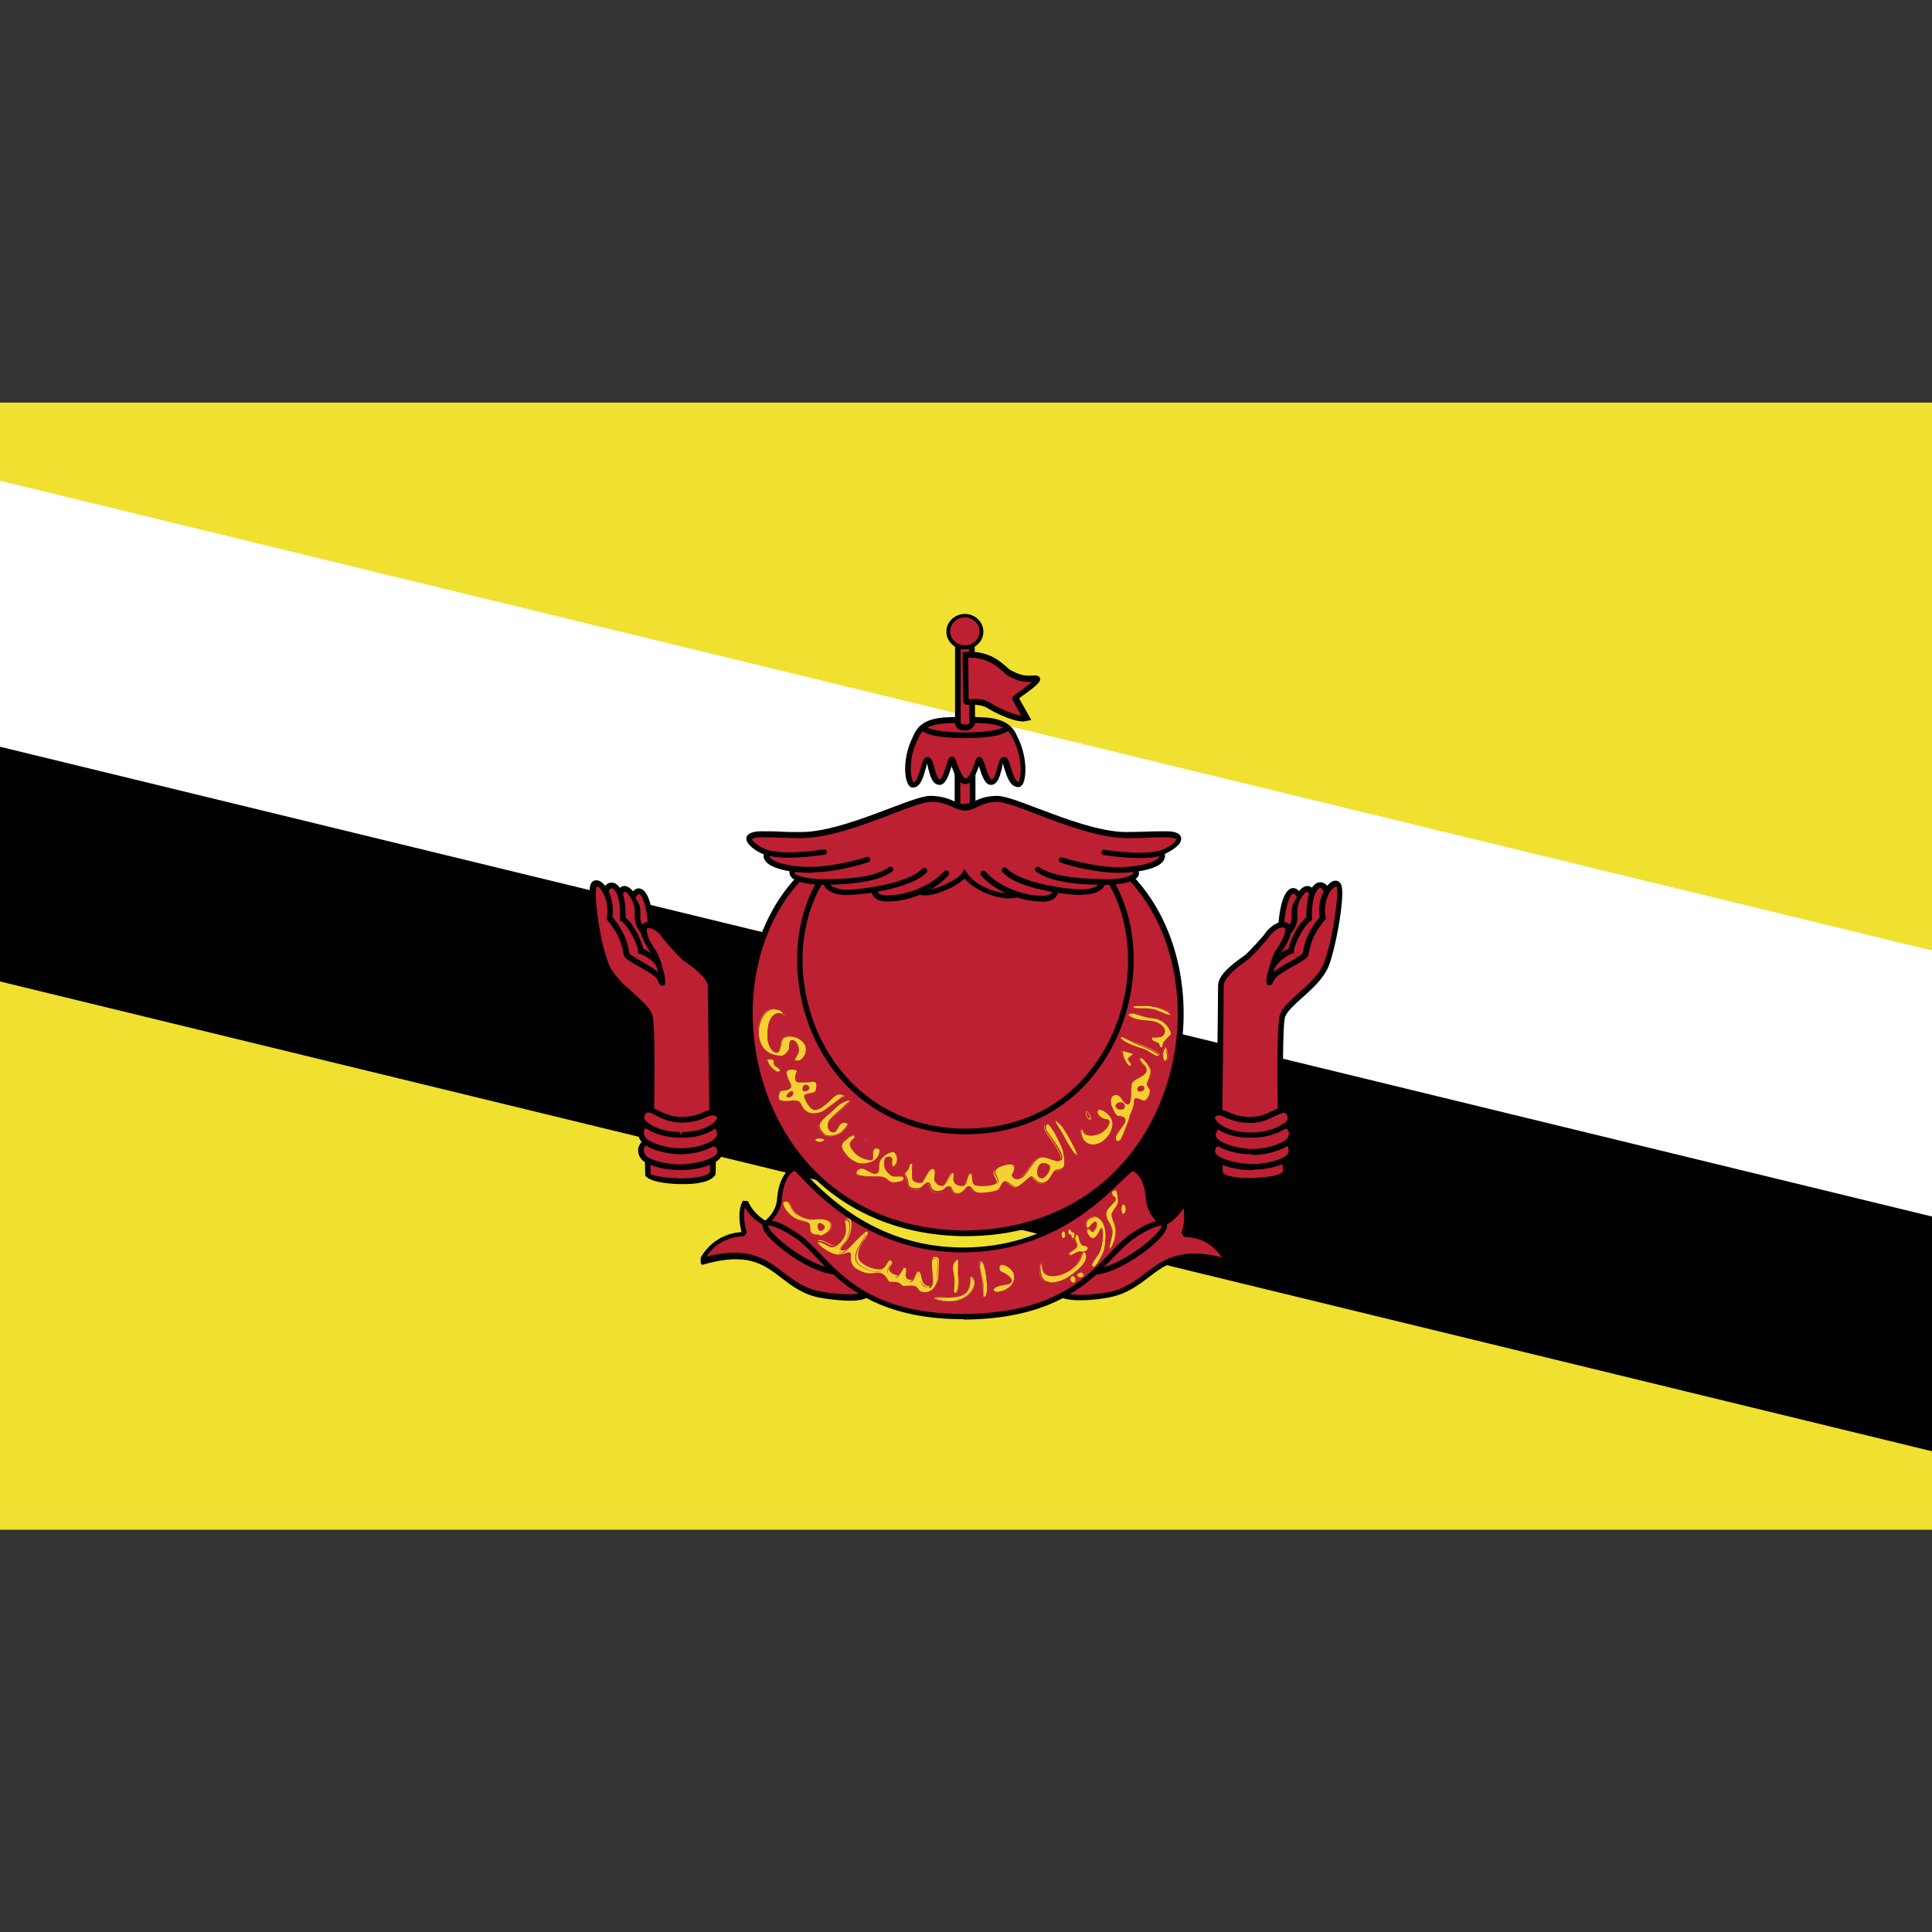 <?xml version="1.0" ?>
<svg id="Layer_1" style="enable-background:new 0 0 512 512;" version="1.1" viewBox="0 0 512 512" xml:space="preserve"
     xmlns="http://www.w3.org/2000/svg" xmlns:xlink="http://www.w3.org/1999/xlink"><rect x="0" y="0" width="512" height="512" fill="#333333" stroke="none"/><style type="text/css">
	.st0 {
    fill: #F0E030;
  }

  .st1 {
    fill: #FFFFFF;
  }

  .st2 {
    fill: #010101;
  }

  .st3 {
    fill: #BD2033;
  }

  .st4 {
    clip-path: url(#XMLID_3_);
    fill: #BD2033;
  }

  .st5 {
    clip-path: url(#XMLID_3_);
  }

  .st6 {
    clip-path: url(#XMLID_202_);
    fill: #BD2033;
  }

  .st7 {
    clip-path: url(#XMLID_202_);
  }

  .st8 {
    fill: #F4D030;
  }

  .st9 {
    fill: #BB4C4C;
  }

  .st10 {
    fill: none;
  }
</style>
  <g id="XMLID_1_"><rect class="st0" height="298.7" id="XMLID_201_" width="512" y="106.7"/>
    <polygon class="st1" id="XMLID_200_" points="0,197.9 512,322.4 512,251.9 0,127.4  "/>
    <polygon class="st2" id="XMLID_199_" points="0,260.1 512,384.6 512,322.4 0,197.9  "/>
    <rect class="st3" height="14.3" id="XMLID_198_" width="5.4" x="253" y="231.1"/>
    <g><path class="st2" d="M258.9,245.9h-6.3v-15.3h6.3V245.9L258.9,245.9z M253.5,244.9h4.4v-13.4h-4.4V244.9L253.5,244.9z"/></g>
    <path class="st3"
          d="M263.8,268.9c-0.1-9.9,0.3-19.3,1-22c0.7-2.7,1.7-3.2,2.9-4.6c-3-0.3-6.2,2.5-7.7,6.3   c-1-4.2-2.7-7.1-4.3-8.5c-1.6,1.4-3.4,4.3-4.3,8.6c-1.5-3.1-4.2-6.6-7.5-6.2c1.1,1.4,2.2,1.9,2.9,4.5c0.7,2.6,1,12,0.8,21.9   L263.8,268.9z"
          id="XMLID_195_"/>
    <g><path class="st2" d="M262.8,268.9c-0.1-8.9,0.2-19.2,1-22.3c0.3-1.2,0.7-2.1,1.1-2.7c-1.6,0.9-3.2,2.8-4.1,5    l-1.1,2.9l-0.7-3c-0.7-3-1.9-5.7-3.4-7.4c-1,1.1-2.5,3.5-3.3,7.4l-0.6,2.8l-1.2-2.5c-0.5-1-1.9-3.7-3.9-5c0.4,0.6,0.8,1.4,1.1,2.5    c0.7,2.7,1.1,12.3,0.8,22.2l-1.9,0c0.2-9.6-0.1-19.1-0.8-21.6c-0.5-1.8-1.1-2.4-1.9-3.2c-0.3-0.3-0.5-0.6-0.8-0.9l-1.1-1.4    l1.8-0.2c3.2-0.4,5.7,2.3,7.2,4.7c0.9-2.8,2.3-5.2,3.9-6.7l0.6-0.6l0.6,0.6c1.6,1.5,3,3.8,3.9,6.6c1.9-3,4.8-4.9,7.5-4.6l1.9,0.2    l-2,2.1c-0.9,0.9-1.5,1.5-2,3.5c-0.6,2.5-1,11.4-0.9,21.8L262.8,268.9L262.8,268.9z" id="XMLID_194_"/></g>
    <path class="st3"
          d="M264.3,293.6c-0.1-11.8,0.4-21.9,1-25.1c0.6-3.2,1.7-3.8,3.1-5.2c-3.2-0.4-6.3,0.6-8.1,6.1   c-1-5.1-3-7.6-4.7-9.3c-1.7,1.7-3.7,4.3-4.6,9.4c-2-5.4-4.7-6.7-8.2-6.2c1.5,1.5,2.6,2.1,3.3,5.2c0.7,3.1,0.8,13.1,0.5,25   L264.3,293.6z"
          id="XMLID_193_"/>
    <g><path class="st2" d="M263.4,293.6c-0.1-11.5,0.4-21.9,1-25.3c0.5-2.2,1.1-3.3,1.9-4.2c-2,0.3-3.9,1.5-5.2,5.6    l-1,3.1l-0.6-3.1c-0.8-4.3-2.4-6.6-3.9-8.3c-1.5,1.6-3,4-3.8,8.3l-0.6,3.1l-1.1-2.9c-1.5-4.2-3.5-5.5-5.5-5.7    c0.9,0.9,1.6,2,2.2,4.3c0.9,3.9,0.7,17.5,0.6,25.2l-1.7,0c0.3-13.2,0.1-22-0.5-24.8c-0.5-2.3-1.2-3-2.3-4.1l-1.9-2l1.6-0.2    c3.7-0.5,6.2,0.9,8.1,4.4c1.1-3.7,2.8-5.9,4.3-7.3l0.6-0.6l0.6,0.6c1.5,1.5,3.2,3.6,4.3,7.3c1.7-3.3,4.4-4.7,8-4.3l1.8,0.2    l-1.8,1.7c-1.2,1.1-1.9,1.7-2.4,4.3c-0.7,3.3-1.1,13.5-1,25L263.4,293.6L263.4,293.6z" id="XMLID_192_"/></g>
    <path class="st3"
          d="M267.5,300.1c-0.1-2.8,0.3-6.4,0.9-7.9c0.6-1.4,1.5-2.5,2.4-3.7c-3.8-0.5-7.6-0.3-9.7,5.3   c-1.3-5.1-3.3-7.7-5.4-9.4c-2.1,1.7-4,4.4-5.3,9.4c-2-5.5-5.9-5.9-9.8-5.3c0.9,1.2,1.8,2.3,2.4,3.7c0.7,1.4,1.1,5.1,1,7.9H267.5z"
          id="XMLID_191_"/>
    <g><path class="st2" d="M244.7,300.2l-1.5-0.1c0.1-2.7-0.3-6.3-0.9-7.5c-0.5-1.1-1.1-1.9-1.8-2.8l-1.3-1.7l1.2-0.2    c3.3-0.5,7.3-0.5,9.7,3.9c1.2-3.6,2.8-6.1,5-7.9l0.5-0.4l0.5,0.4c2.3,1.9,4,4.4,5.1,7.9c2.4-4.3,6.2-4.4,9.6-3.9l1.2,0.2l-1.2,1.6    c-0.7,0.9-1.3,1.8-1.8,2.9c-0.5,1.3-0.9,4.8-0.8,7.5l-1.5,0.1c-0.1-2.7,0.2-6.6,0.9-8.2c0.5-1.1,1.1-1.9,1.7-2.8    c-3.4-0.2-6,0.7-7.6,4.9l-0.8,2.2l-0.6-2.3c-1.3-5-3.2-7.3-4.7-8.6c-2.1,1.9-3.6,4.6-4.6,8.6l-0.6,2.3l-0.8-2.2    c-1.7-4.5-4.6-5.2-7.7-4.9c0.6,0.8,1.3,1.7,1.8,2.8C244.5,293.6,244.9,297.5,244.7,300.2L244.7,300.2z" id="XMLID_190_"/></g>
    <rect class="st3" height="11.3" id="XMLID_189_" width="4" x="253.7" y="203.2"/>
    <g><path class="st2" d="M258.5,215.3H253v-12.8h5.5V215.3L258.5,215.3z M254.5,213.8h2.5v-9.9h-2.5V213.8L254.5,213.8z"/></g>
    <g><g><defs><rect height="35.7" id="XMLID_184_" width="140.4" x="185.7" y="309"/></defs><clipPath id="XMLID_3_"><use style="overflow:visible;" xlink:href="#XMLID_184_"/></clipPath><path
      class="st4"
      d="M281.5,343.1c1,0.7,4.9,1.4,12.1,0.1c12.5-2.2,12.4-14.5,31.9-8.8c-0.9-1.8-4-7.2-11.6-7.4     c0.8-2.5,1.3-6.3-0.1-8.6c-1.5,3.3-3.7,4.8-5.4,5.9c-0.5-0.3-3.4-2.7-3.8-6.3c-0.4-7.2-3.9-8.5-4.3-8.3     c-2.3-0.1-15.8,21.4-44.8,21.5c-28.6,0.1-42.9-21.3-44.5-21.5c-0.4-0.2-3.9,1.1-4.3,8.3c-0.3,3.6-3.3,5.9-3.8,6.2     c-1.6-1-3.9-2.5-5.4-5.8c-1.4,2.3-0.9,6.1-0.1,8.6c-7.6,0.2-10.7,5.6-11.6,7.4c19.5-5.7,19.5,6.6,32,8.8c7.2,1.3,10.9,0.7,11.9,0     L281.5,343.1z"
      id="XMLID_186_"/><g class="st5"><path class="st2" d="M225.3,344.7c-1.9,0-4.4-0.2-7.5-0.7c-4.9-0.8-7.9-3.2-10.8-5.4c-4.7-3.6-9-6.9-20.9-3.4      l-0.9-1c1.3-2.7,4.6-7.2,11.3-7.7c-0.5-2-1.1-5.8,0.4-8.3l1.3,0.1c1.2,2.7,3,4.1,4.6,5.2c0.8-0.7,2.8-2.6,3.1-5.4      c0.4-6,2.8-8,3.8-8.6c0.5-0.3,1.1-0.5,1.6-0.3c0.2,0.1,0.7,0.4,2.4,2.1c5.1,5.3,18.7,19.3,41.5,19.3c0.1,0,0.2,0,0.3,0      c22.3-0.1,35.5-13.1,41.1-18.6c2-2,2.9-2.9,3.7-2.9c0,0,0,0,0,0c0.1-0.2,0.7,0.1,1.2,0.3c1,0.6,3.5,2.6,3.9,8.6      c0.2,2.8,2.2,4.8,3,5.5c1.5-1,3.4-2.4,4.7-5.3l1.3-0.1c1.6,2.5,0.9,6.3,0.4,8.3c6.7,0.6,9.9,5,11.3,7.7l-0.9,1      c-11.8-3.5-16.2-0.1-20.8,3.4c-2.9,2.2-5.9,4.5-10.8,5.4c-7.7,1.3-11.6,0.5-12.6-0.2l0.8-1.2c0.8,0.5,4.6,1.2,11.6,0      c4.5-0.8,7.4-3,10.1-5.1c4.5-3.4,9.1-7,20.3-4.2c-1.6-2.4-4.7-5.3-10-5.4l-0.7-1c0.6-2,1-4.6,0.5-6.6c-1.5,2.5-3.5,3.8-4.9,4.7      l-0.8,0c-0.6-0.3-3.8-2.9-4.2-6.9c-0.4-6-2.9-7.5-3.5-7.6c-0.4,0.1-1.6,1.3-2.8,2.4c-5.8,5.7-19.2,19-42.1,19.1      c-0.1,0-0.2,0-0.3,0c-23.5,0-37.4-14.3-42.6-19.8c-0.8-0.8-1.6-1.7-1.8-1.8c-0.5,0.1-3,1.6-3.4,7.6c-0.3,3.6-3.1,6.2-4.1,6.8      l-0.8,0c-1.2-0.7-3.3-2-4.9-4.7c-0.5,2-0.1,4.6,0.5,6.6l-0.7,1c-5.4,0.2-8.4,3-10,5.4c11.2-2.8,15.9,0.7,20.4,4.2      c2.8,2.1,5.6,4.3,10.1,5.1c7.5,1.3,10.7,0.5,11.3,0.1l0.8,1.2C229.5,344.3,227.9,344.7,225.3,344.7L225.3,344.7z" id="XMLID_185_"/></g></g></g>
    <g><g><defs><rect height="26.3" id="XMLID_179_" width="107.3" x="202" y="323.3"/></defs><clipPath id="XMLID_202_"><use style="overflow:visible;" xlink:href="#XMLID_179_"/></clipPath><path
      class="st6"
      d="M221.1,336.9c-6.8-0.3-20-10.6-18.1-12.7c0.6-0.6,3.5,0,8.6,3.6c7.5,5.1,13.9,21.2,44,21.1     c30.6-0.1,36.9-16,44.4-21.1c5-3.5,8.2-4.1,8.5-3.4c1.8,2-11.4,12.3-18.2,12.6L221.1,336.9z"
      id="XMLID_183_"/><g class="st7"><path class="st2" d="M255.2,349.6c-18.3,0-28.1-6.1-34.4-11.9c-6.2-0.5-16.9-8.3-18.5-11.9c-0.4-1-0.2-1.7,0.1-2      c1.2-1.2,4.8,0.1,9.5,3.4c1.8,1.2,3.4,3,5.4,5c6.4,6.7,15.2,16,37.8,16c0.1,0,0.2,0,0.3,0c23.4-0.1,32.2-9.3,38.7-16.1      c1.9-2,3.5-3.7,5.3-4.9c3.8-2.7,7.2-4.1,8.8-3.7l0.8,0.6c0.2,0.2,0.5,0.8,0,1.8c-1.5,3.6-12.3,11.4-18.5,11.9      c-6.4,5.8-16.3,11.8-35.1,11.9C255.4,349.6,255.3,349.6,255.2,349.6L255.2,349.6z M307.7,324.8c-0.7,0-3.3,0.7-7.4,3.6      c-1.6,1.1-3.2,2.8-5.1,4.7c-0.8,0.8-1.7,1.8-2.6,2.7c5.1-1.5,12.1-6.5,14.5-9.6c0.8-1,0.7-1.4,0.7-1.4      C307.8,324.8,307.8,324.8,307.7,324.8L307.7,324.8z M203.5,324.8c0.1,0,0.1,0.4,0.6,1.1c2.2,3.1,9.4,8.3,14.6,9.8      c-0.9-0.9-1.7-1.8-2.5-2.6c-1.9-2-3.5-3.7-5.1-4.8C206.3,325,203.9,324.7,203.5,324.8L203.5,324.8z"/></g></g></g>
    <path class="st3"
          d="M211.8,232.8c-26.8,28.2-12.4,93.1,43.3,94c56,0.6,72.3-64.9,44.5-94.2L211.8,232.8z M217.2,233.7   c-14.3,24,0.6,66.1,38.7,66.1c38.4,0,52.5-42.4,38.4-66.2L217.2,233.7z"/>
    <g><path class="st2" d="M255.9,327.6c-0.3,0-0.5,0-0.8,0c-24.1-0.4-43.2-13-52.2-34.4c-8.9-21.3-5.5-46.3,8.3-60.9l1.1,1    c-13.4,14.2-16.7,38.5-8,59.3c8.8,20.9,27.3,33.1,50.8,33.5c23.6,0,42.7-11.7,51.9-32.8c9.1-20.9,5.8-45.6-7.9-60.2l1.1-1    c14.2,14.9,17.6,40.3,8.2,61.8C299.1,315.3,280,327.6,255.9,327.6L255.9,327.6z M255.9,300.6c-16.4,0-30.4-8-38.3-22    c-8.1-14.3-8.5-32.5-1-45.2l1.3,0.8c-7.3,12.3-6.9,29.9,1,43.7c7.7,13.5,21.2,21.2,37,21.2c16,0,29.1-7.5,36.8-21    c8-13.9,8.3-31.7,1-44.1l1.3-0.8c7.6,12.9,7.2,31.2-1,45.6C286,292.8,272.5,300.6,255.9,300.6L255.9,300.6z"/></g>
    <path class="st8"
          d="M265.7,335.1c1.9,0.4,3.7,2.4,3,4.5c-0.8,2.5-3.7,3.1-4.8,2.9c-1.2-0.7-0.5-1.7,3.2-2.1   c2.4-0.9,0.2-2.5-1.6-3.3C264.5,336.7,264.8,334.9,265.7,335.1L265.7,335.1z"
          id="XMLID_174_"/>
    <g><path class="st3" d="M264.3,342.6l-0.4,0c-0.6-0.3-0.6-0.6-0.6-0.9c0.1-0.7,1.5-1.2,3.8-1.4c0.6-0.2,1-0.5,1-0.9    c0-0.8-1.3-1.7-2.6-2.2c-0.6-0.2-0.7-0.9-0.6-1.4c0.1-0.5,0.4-0.8,0.7-0.8c1.3,0.3,2.4,1.1,3,2.1c0.5,0.8,0.5,1.7,0.3,2.5    C268.1,341.8,265.7,342.6,264.3,342.6L264.3,342.6z M265.6,335.2c-0.5,0-0.6,0.3-0.7,0.6c-0.1,0.4,0,1,0.5,1.2    c1.3,0.5,2.7,1.5,2.7,2.3c0,0.4-0.4,0.8-1.1,1c-2.2,0.2-3.5,0.7-3.7,1.3c-0.1,0.3,0.2,0.6,0.5,0.7l0.4,0c1.4,0,3.7-0.8,4.4-2.9    c0.3-0.8,0.2-1.6-0.2-2.4C267.8,336.2,266.8,335.4,265.6,335.2C265.7,335.2,265.6,335.2,265.6,335.2L265.6,335.2z"/></g>
    <path class="st8"
          d="M259.6,334.5c0.9-1,1.6,2.1,1.8,4.3c0.3,2.1,0.3,4.8-0.6,4.9c-0.5,0.1-0.1-2.5-0.6-4.8   C259.6,336.2,259.3,334.9,259.6,334.5L259.6,334.5z"
          id="XMLID_171_"/>
    <g><path class="st3" d="M260.9,343.8c-0.3,0-0.3-0.6-0.3-1.6c0-0.9-0.1-2.1-0.3-3.2c-0.7-2.7-1-4-0.6-4.5    c0.1,0,0.2,0,0.3,0c-0.5,0.7-0.2,2,0.4,4.5c0.3,1.1,0.3,2.4,0.3,3.3c0,0.8,0,1.5,0.2,1.5V343.8l0-0.1c0.8-0.1,0.8-2.5,0.5-4.8    c-0.1-1.4-0.4-2.8-0.8-3.7c0.5,0.9,0.8,2.5,0.9,3.7C261.6,339.6,262.1,343.6,260.9,343.8L260.9,343.8L260.9,343.8z" id="XMLID_170_"/></g>
    <path class="st8"
          d="M257.6,338.4c2.3,2.2-1.6,8.6-10,5.8c-0.5-0.9,3.3,0,6-0.5   C258.7,342.9,256.5,337.4,257.6,338.4L257.6,338.4z"
          id="XMLID_169_"/>
    <g><path class="st9" d="M251.5,344.9c-1.3,0-2.6-0.2-4-0.7c0-0.1,0-0.2,0.1-0.2c1.4,0.6,2.7,0.8,3.9,0.8    c3.6,0,5.7-1.9,6.3-3.6c0.5-1.1,0.3-2.2-0.4-2.8c-0.2-0.1-0.2,0.3-0.2,0.6c0,1.4-0.1,4.2-3.7,4.8c-0.7,0.1-1.4,0.2-2.1,0.2h0    c-0.6,0-1.2,0-1.8,0l-1.2,0c-0.2,0-0.8,0-0.9,0.2c0.1-0.2,0.4-0.3,0.9-0.3l1.2,0c1.2,0.1,2.6,0.1,3.8-0.1c3.5-0.5,3.5-3.3,3.6-4.6    c0-0.5,0-0.8,0.2-0.8c1,0.8,1.1,1.9,0.6,3.1C257.3,343,255.2,344.9,251.5,344.9L251.5,344.9z" id="XMLID_168_"/></g>
    <path class="st8"
          d="M253.4,334c0.9-1,0.4,2.2,0.6,4.4c0.2,2.1,0,4.6-1,4.2c-0.5-0.3,0.3-2.6-0.2-4.7   C252.2,335.2,252.7,334.7,253.4,334L253.4,334z"
          id="XMLID_167_"/>
    <g><path class="st3" d="M253.1,342.7l-0.2,0c-0.3-0.1-0.2-0.7-0.2-1.5c0.1-0.9,0.2-2.1-0.1-3.3    c-0.6-2.7,0-3.3,0.6-3.9c0.1,0,0.2,0,0.3,0c-0.9,0.8-1.3,1.4-0.8,3.9c0.3,1.2,0.2,2.4,0.1,3.3c-0.1,0.7-0.1,1.3,0.1,1.4    L253.1,342.7l0.3-0.3c0.5-0.6,0.6-2.5,0.5-4c-0.1-0.7,0-1.6,0-2.4c0-0.7,0-1.3,0-1.7c0.2,0.3,0.2,0.9,0.1,1.7c0,0.8,0,1.6,0,2.4    c0.1,1.6,0,3.5-0.5,4.1L253.1,342.7L253.1,342.7z" id="XMLID_166_"/></g>
    <path class="st8"
          d="M247.6,333.1c1.6,0,1.2,0.4,1.1,4.7c-0.1,4.8-4.2,5.4-5.2,4c-0.8-1-0.5-1.3-4.1-1   c-0.8-0.4-0.8-1.3-3.4-1.1c-0.7,0.1-0.7-1.2-1.9-2c-2.2-1.3-2.9,1-7-1.4c-0.3-0.1-1.9-1.2-1.6-3.3c0.3-2.6-2.1,0.3-4.7-0.8   c-0.5-0.2-2.1-0.9-3.4-2.1c-1.9-1.7,0.1-2,2.7-0.3c1.6,1,4-1.3,4.1-3.7c0.1-2.5-1.1-3.1,0.8-3.1c1.1,0,0.8,4.4-1,6.3   c-2.4,2.6-0.8,2.1,0.1,2c0.9-0.2,5-5.3,5.7-4.9c1.1,0.7-3.2,4-2.3,7.1c0.5,1.4,3,2.7,5.1,2.9c2.5,0.4,2.5-3,3.5-2.3   c1.4,0.9-2.7,2.6,1.6,3.9c0.9,0.3,1.5-2.1,2-2c1.3,0.2-0.9,2.8,1.5,3.2c1.7,0.3,1.2-2.4,2.2-2.2c1.2-0.1,0.1,4.3,3.4,3.8   C248.1,340.7,246,333.1,247.6,333.1L247.6,333.1z"
          id="XMLID_165_"/>
    <g><path class="st3" d="M245.1,342.6c-0.7,0-1.3-0.2-1.6-0.6c-0.9-1.2-1-1.3-4.1-1c-0.3-0.1-0.4-0.3-0.6-0.4    c-0.5-0.4-0.9-0.8-2.9-0.7c-0.4,0.2-0.6-0.3-0.8-0.7c-0.2-0.4-0.5-0.9-1.1-1.3c-0.7-0.4-1.5-0.5-2.3-0.3c-0.9,0.1-1.8,0.6-4.7-1.1    c-0.2-0.1-2-1.2-1.7-3.4c0.1-0.5,0-0.8-0.1-0.9c-0.5-0.1-0.9,0-1.2,0.1c-0.9,0.3-2.3,0.6-3.4,0.1c-0.6-0.3-2.1-0.9-3.5-2.1    c-0.6-0.5-0.9-0.9-0.8-1.2c0.1-0.3,1.3-0.6,3.6,0.8c1.5,0.9,3.9-1.4,3.9-3.6c0.1-0.9-0.1-1.6-0.2-2c-0.1-0.4-0.1-0.7,0-0.9    c0.1-0.1,0.4-0.2,0.8-0.2c0.4,0,0.6,0.1,0.7,0.5c0.5,1.2,0,4.4-1.5,5.9c-0.8,0.9-1.1,1.4-1.2,1.7c0-0.3,0.3-0.8,1.1-1.7    c1.5-1.5,1.9-4.6,1.4-5.8l-0.4-0.4l-0.2,0.1c-0.4,0-0.6,0.1-0.7,0.2c-0.1,0.1-0.1,0.4,0,0.8c0.1,0.5,0.2,1.2,0.2,2.1    c-0.1,2.4-2.6,4.7-4.2,3.7c-1.3-0.8-2.3-1.1-2.8-1.1c-0.6,0.3-0.6,0.6,0.2,1.3c1.3,1.1,2.8,1.8,3.3,2c1.3,0.5,2.4,0.2,3.3-0.1    c0.4-0.1,0.7-0.2,1-0.2c0.6,0.3,0.6,0.7,0.6,1.2c-0.3,2.1,1.4,3.1,1.6,3.2c2.8,1.6,3.7,1.2,4.6,1.1c0.9-0.1,1.6-0.1,2.4,0.4    c0.6,0.4,0.9,0.9,1.2,1.4c0.2,0.3,0.3,0.6,0.6,0.6c0.4,0,0.7,0,0.9,0c1.3,0,1.8,0.4,2.2,0.7c0.2,0.1,0.3,0.3,0.5,0.4    c3.1-0.3,3.4-0.1,3.9,0.7c0.5,0.7,1.1,0.9,1.7,0.9c1.7,0,3.5-1.4,3.6-4.6l0.1-2.2c0.1-1.4,0.1-2-0.2-2.3c-0.1-0.2-0.4-0.2-0.9-0.2    c-0.8,0.6-0.7,2.3-0.5,4c0.2,1.9,0.3,3.7-0.4,3.8c-2-0.2-2.5-1.5-2.7-2.6c-0.1-0.7-0.4-1.4-0.6-1.2c-0.5,0-0.6,0.4-0.8,0.9    c-0.2,0.6-0.5,1.4-1.3,1.4c-1.7-0.3-1.5-1.3-1.4-2.1c0.1-0.7,0.1-1.1-0.4-1.1c0,0,0,0,0,0c-0.2,0-0.4,0.4-0.7,0.8    c-0.3,0.6-0.7,1.2-1.2,1.2c-1.3-0.4-2-0.8-2.2-1.3c-0.2-0.5,0.1-1,0.3-1.4c0.3-0.6,0.5-0.9,0-1.2c-0.5-0.1-0.7,0.3-0.9,0.7    c-0.4,0.7-1,1.7-2.2,1.7c-2.5-0.2-5.1-1.6-5.6-3c-0.6-1.8,0.7-3.7,1.6-5.1c0.6-0.9,1.1-1.7,0.7-2h0c-0.5,0-1.9,1.4-3.1,2.7    c-1.1,1.2-2.1,2.2-2.5,2.3c-0.5,0.1-0.7,0.1-1,0.1c-0.1-0.1-0.2-0.2-0.2-0.2c0.5,0.1,0.7,0.1,0.9,0c0.6-0.1,1.7-1.2,2.7-2.3    c1.3-1.3,2.7-2.7,3.2-2.7c0.6,0.4,0.1,1.1-0.5,2.2c-0.9,1.4-2.1,3.2-1.6,5c0.5,1.4,3.1,2.7,5.1,2.9c1.6,0.1,2-0.9,2.4-1.6    c0.3-0.5,0.5-0.8,0.8-0.8c0.9,0.5,0.6,1,0.3,1.5c-0.2,0.4-0.5,0.9-0.3,1.3c0.2,0.4,0.8,0.8,1.9,1.1c0.5,0,0.9-0.6,1.2-1.1    c0.3-0.5,0.5-0.9,0.8-0.9c0.7,0.1,0.6,0.7,0.5,1.3c-0.1,0.8-0.2,1.7,1.1,1.9c0,0,0,0,0,0c0.9,0,1.1-0.6,1.3-1.3    c0.2-0.5,0.3-1,0.8-1c0.6,0,0.7,0.6,0.9,1.3c0.2,1.1,0.5,2.5,2.1,2.5c1-0.1,0.9-1.9,0.7-3.7c-0.1-1.7-0.3-3.4,0.2-4    c0.9-0.2,1.2-0.1,1.4,0.1c0.3,0.3,0.3,1,0.2,2.4l-0.1,2.2C248.7,341.1,246.8,342.6,245.1,342.6L245.1,342.6z" id="XMLID_164_"/></g>
    <path class="st8"
          d="M217.7,327.4c1-0.2,2.6-1.1,2.7-2.5c0.1-1.6-2-2.1-4.6-1.7c-1.4,0.2-3.7-0.7-5.1-1.8   c-1.4-1.7-1.4-3.6-3-2.8c-1.2,0.5,1.7,3.7,3.1,4.4c1.4,0.8,3.8,0.7,3.9,1.8C214.8,325.9,214.2,327.6,217.7,327.4L217.7,327.4z"
          id="XMLID_163_"/>
    <g><path class="st3" d="M217.3,327.5c-2.6,0-2.7-1.2-2.7-2.2c-0.1-1.2-1-1.4-2-1.7c-0.6-0.2-1.3-0.3-1.9-0.6    c-1.2-0.6-3.5-3-3.5-4.1c0.2-0.2,0.3-0.3,0.4-0.4c-0.3,1.4,1.9,3.7,3.1,4.3c0.5,0.3,1.2,0.4,1.8,0.6c1,0.3,2,0.5,2.1,1.2    c0,1.6,0,2.6,2.5,2.6V327.5l0.4-0.1c0.8-0.2,2.5-1,2.6-2.5c0-0.4-0.1-0.7-0.3-1c-0.7-0.7-2.3-1-4.3-0.7c-1.9,0.2-3.8-0.8-5.1-1.9    c-0.5-0.6-0.8-1.1-1-1.6c-0.5-1-0.9-1.7-1.9-1.1c0.3-0.3,0.5-0.3,0.6-0.3c0.6,0,1,0.6,1.4,1.4c0.3,0.5,0.6,1.1,1,1.6    c1.2,1,3.2,1.9,4.6,1.9c1-0.1,1.5-0.2,2-0.2c1.3,0,2.3,0.3,2.8,0.8c0.3,0.3,0.4,0.7,0.4,1.1c-0.1,1.4-1.6,2.4-2.7,2.6L217.3,327.5    L217.3,327.5z" id="XMLID_162_"/></g>
    <path class="st8"
          d="M275.8,334.8c-0.5,0.3-1,5,2,5.1c3.7,0.1,5.6-1.8,6.6-2.4c1.6-1.2,4.4-3.6,3.1-5.6   c-0.6-0.7-1,1.4-1.8,2.6c-1,1.8-4.5,3.9-7.2,3.7C275.3,337.9,276.5,334.6,275.8,334.8L275.8,334.8z"
          id="XMLID_161_"/>
    <g><path class="st3" d="M278.3,340l-0.4,0c-1.2,0-2-0.9-2.3-2.3c-0.3-1.3-0.1-2.8,0.3-3c0.4-0.1,0.3,0.3,0.4,0.7    c0.1,0.9,0.2,2.5,2.4,2.6c3.2-0.1,6.2-1.9,7.1-3.6c0.3-0.4,0.5-0.9,0.7-1.4c0.3-0.8,0.6-1.4,0.9-1.4c0.1,0.1,0.1,0.2,0.2,0.2    c-0.5,0-0.7,0.5-0.9,1.2c-0.2,0.5-0.4,1-0.7,1.4c-1,1.7-4.1,3.7-6.7,3.7c-2.8-0.2-2.9-1.9-3-2.8c0-0.3,0-0.6-0.2-0.6    c-0.3,0.1-0.5,1.5-0.2,2.8c0.2,1,0.8,2.2,2.2,2.2L278.3,340v-0.1c3,0,4.7-1.3,5.8-2.1c2.6-2,3.8-3.5,3.8-4.8    c0.1,1.4-1,2.8-3.3,4.6C283.1,338.6,281.3,340,278.3,340L278.3,340z" id="XMLID_160_"/></g>
    <path class="st8"
          d="M283.5,332.6c-0.8-0.6,1.7-1.5,1.9-2.4c0.3-0.9-1.1-1.7-0.3-2.7c0.8-1.3,0.8,2.4,1.8,2.5   c2.7,0.3,0.8,2.1-0.3,1.7C285.5,331.3,284,333,283.5,332.6L283.5,332.6z"
          id="XMLID_159_"/>
    <g><path class="st3" d="M283.7,332.7l-0.2-0.1c0-0.1,0-0.2,0-0.3l0.3,0.3c0.2,0,0.5-0.2,0.9-0.4c0.5-0.3,1.1-0.6,1.7-0.6l0.6,0.1    c0.6,0,1.3-0.5,1.3-0.9c0-0.4-0.5-0.6-1.3-0.7c-0.5-0.1-0.8-0.9-1-1.7c-0.1-0.4-0.2-0.8-0.4-1c0.2,0.1,0.3,0.5,0.5,0.9    c0.2,0.7,0.5,1.6,0.9,1.6c1.3,0.1,1.5,0.6,1.5,0.9c0,0.5-0.8,1-1.4,1l-0.6-0.1c-0.5,0-1.1,0.3-1.6,0.6    C284.3,332.5,284,332.7,283.7,332.7L283.7,332.7L283.7,332.7z M283.5,332.3c0.1-0.4,0.4-0.7,0.8-1c0.5-0.4,1-0.8,1.1-1.1    c0.1-0.4-0.1-0.7-0.3-1.1c-0.3-0.5-0.5-1.1-0.1-1.6c0.1,0,0.2-0.1,0.3-0.1c-0.6,0.7-0.3,1.2-0.1,1.7c0.2,0.4,0.4,0.8,0.3,1.2    c-0.1,0.4-0.7,0.8-1.2,1.2C284,331.7,283.5,332,283.5,332.3L283.5,332.3z"/></g>
    <path class="st8" d="M281.4,326.9c-0.2,1.2,0.6,1.5,0.8,0.8C282.5,326.5,281.7,325.8,281.4,326.9L281.4,326.9z"
          id="XMLID_156_"/>
    <g><path class="st10" d="M281.4,326.9c-0.2,1.2,0.6,1.5,0.8,0.8C282.5,326.5,281.7,325.8,281.4,326.9z" id="XMLID_155_"/></g>
    <path class="st8"
          d="M283.4,325.7c-0.4,0-0.5,1.6,0.1,1.6c0.6,0,0.3,1.1,0.9,1.1c0.6,0,0.7-1.8,0-1.8   C283.6,326.6,283.8,325.7,283.4,325.7L283.4,325.7z"
          id="XMLID_154_"/>
    <g><path class="st3" d="M284.3,328.4L284.3,328.4l-0.4-0.5c-0.1-0.3-0.1-0.5-0.4-0.5c-0.4,0-0.5-0.5-0.5-0.9c0-0.4,0.1-0.8,0.4-0.9    c0.5,0.7,0.6,0.9,0.9,0.9c0.4,0,0.6,0.5,0.6,0.9C284.9,327.9,284.7,328.4,284.3,328.4L284.3,328.4L284.3,328.4z M283.4,325.9    c-0.2,0-0.3,0.3-0.3,0.5c0,0.4,0.1,0.7,0.4,0.7c0.4,0,0.5,0.4,0.5,0.6l0.3,0.5l0-0.1c0.3,0,0.4-0.4,0.4-0.8c0-0.4-0.1-0.8-0.4-0.8    c-0.4,0-0.5-0.3-0.6-0.6C283.5,326,283.4,325.9,283.4,325.9L283.4,325.9z"/></g>
    <path class="st8"
          d="M288.4,325.4c-0.5,0.7-1.5-2.6,1.8-3c1.6,0.1,3,2.8,2.8,5.3c-0.1,0.9-0.1,3.1-0.6,4.1   c-0.4,1-2,4.2-2.7,3.9c-0.8-0.3,0.2-1.6,1.5-3.5c1-1.5,1.4-5.8,0.9-6.6c-0.5-0.8-1,1.9-2.1,2.4c-0.9,0.5-1.8-0.9-2-1.5   c-0.1-0.8,0.6-1.3,1.1-0.3c0.4,0.7,1.6-0.7,1.5-1.7C290.6,322.9,289.5,324.1,288.4,325.4L288.4,325.4z"
          id="XMLID_151_"/>
    <g><path class="st3" d="M289.8,335.8l-0.1,0c-0.1-0.1-0.1-0.2-0.1-0.3l0.2,0.2c0.7,0,2-2.6,2.6-3.9c0.4-0.9,0.5-2.6,0.6-3.7    c0.2-2.9-1.2-5.5-2.7-5.6c-1.8,0.2-2.4,1.3-2.3,2.3c0,0.4,0.2,0.7,0.3,0.7c1.1-1.1,1.7-1.7,2.1-1.7c0.3,0.2,0.4,0.4,0.4,0.8    c0,0.6-0.3,1.2-0.7,1.6c-0.2,0.2-0.4,0.3-0.6,0.3c-0.5-0.5-0.7-0.7-0.9-0.7c-0.4,0.3-0.5,0.5-0.4,0.8c0.1,0.5,0.8,1.6,1.5,1.6    c0.9-0.3,1.2-1.1,1.6-1.7c0.3-0.6,0.5-1,0.7-1c0.1,0.1,0.1,0.2,0.2,0.3c0,0,0,0,0,0c-0.3-0.1-0.5,0.3-0.8,0.8    c-0.3,0.6-0.7,1.4-1.3,1.7c-1.2,0-1.9-1-2.1-1.6c0-0.3,0-0.6,0.2-0.7c0.5-0.2,0.8-0.1,1,0.4l0.8-0.2c0.3-0.3,0.7-1,0.7-1.5    c0-0.4-0.1-0.6-0.1-0.6c-0.4-0.1-1,0.6-1.7,1.3l-0.5,0.4c-0.2,0-0.4-0.4-0.5-0.8c-0.1-1,0.5-2.1,2.4-2.4c1.6,0.2,3,2.8,2.9,5.4    c-0.1,1.4-0.2,3.2-0.6,4.1C292.5,331.8,290.8,335.8,289.8,335.8L289.8,335.8z M289.5,335c0.1-0.7,0.7-1.6,1.4-2.6    c1-1.6,1.4-5.1,1.2-6.4c0.4,1.5-0.1,4.9-0.9,6.2C290.4,333.4,289.7,334.4,289.5,335L289.5,335z"/></g>
    <path class="st8"
          d="M295.6,318.2c-0.4,0.6-1.9,2-2.2,2.5c-0.3,0.6-0.3,1.6,0.1,2.5c0.5,0.9,1.5,2.4,1.3,3.8   s-1.1,4.2-0.6,3.9c0.5-0.2,1.8-3,1.5-5.1c-0.3-2.1-1.3-3.3-1.1-4c0.2-0.7,1.4-2,1.6-2.9c0.2-0.9-0.1-3.3-0.5-3.5   c-0.3-0.2-1.5,0.2-1.1,1C295,317.3,295.8,316.8,295.6,318.2L295.6,318.2z"
          id="XMLID_148_"/>
    <g><path class="st3" d="M294.2,331l-0.1-0.1c-0.2-0.2,0-0.9,0.3-2.2c0.2-0.7,0.3-1.3,0.4-1.8c0.2-1.1-0.5-2.4-1-3.3    c-0.8-1.5-0.7-2.5-0.4-3c0.2-0.3,0.7-0.9,1.2-1.5c0.4-0.4,0.8-0.8,0.9-1.1c0.1-0.8-0.1-0.9-0.4-1.1c-0.2-0.1-0.4-0.2-0.6-0.6    c-0.1-0.2-0.1-0.5,0-0.7c0.2-0.3,0.6-0.5,1-0.5c0.6,0.3,1,2.7,0.7,3.6c-0.1,0.5-0.5,1.1-0.9,1.6c-0.3,0.5-0.6,1-0.7,1.3    c-0.1,0.3,0.1,0.7,0.3,1.3c0.3,0.7,0.6,1.5,0.8,2.6C296.1,327.9,294.8,330.7,294.2,331L294.2,331L294.2,331z M295.6,315.5    c-0.4,0-0.7,0.2-0.9,0.4c0.1,0.8,0.3,0.9,0.5,1.1c0.3,0.2,0.6,0.3,0.4,1.2c-0.2,0.3-0.6,0.7-1,1.1c-0.5,0.6-1.1,1.1-1.2,1.5    c-0.3,0.5-0.3,1.5,0.1,2.4c0.8,1.4,1.4,2.7,1.3,3.8c-0.1,0.5-0.2,1.2-0.4,1.8c-0.2,0.8-0.5,1.9-0.3,2.1l0,0c0.5-0.2,1.7-2.9,1.5-5    c-0.1-1.1-0.5-1.9-0.7-2.6c-0.2-0.6-0.4-1.1-0.3-1.4c0.1-0.3,0.4-0.8,0.7-1.3c0.4-0.6,0.7-1.1,0.9-1.6c0.2-0.9-0.2-3.2-0.4-3.4    C295.7,315.5,295.7,315.5,295.6,315.5L295.6,315.5z"/></g>
    <path class="st8" d="M297.5,319.3c-0.5,0.5-0.3,3.1,0.5,2.2C298.7,320.5,298,318.8,297.5,319.3L297.5,319.3z"
          id="XMLID_145_"/>
    <g><path class="st10" d="M297.5,319.3c-0.5,0.5-0.3,3.1,0.5,2.2C298.7,320.5,298,318.8,297.5,319.3z" id="XMLID_144_"/></g>
    <path class="st8" d="M283.7,338.7c-0.2,1.1,0.9,1.5,1.2,0.9C285.3,338.3,284.2,337.7,283.7,338.7L283.7,338.7z"
          id="XMLID_143_"/>
    <g><path class="st10" d="M283.7,338.7c-0.2,1.1,0.9,1.5,1.2,0.9C285.3,338.3,284.2,337.7,283.7,338.7z" id="XMLID_142_"/></g>
    <path class="st8" d="M285.5,337.7c-0.4,0.9,1.3,1,1.7,0.5C287.7,337.2,286.1,336.9,285.5,337.7L285.5,337.7z"
          id="XMLID_141_"/>
    <g><path class="st3" d="M286.3,338.6c-0.4,0-0.7-0.1-0.9-0.3c0-0.2,0.1-0.3,0.1-0.4c0.3,1.1,1.3,0.6,1.6,0.3    c-0.1-1.4-1-0.9-1.5-0.5c0.5-0.8,1.4-0.5,1.6-0.1c0.1,0.1,0.1,0.4,0,0.7C287.1,338.5,286.7,338.6,286.3,338.6L286.3,338.6z" id="XMLID_140_"/></g>
    <path class="st3" d="M217.5,324.2c-0.9-0.4-0.8,1.4-0.4,1.8C217.5,326.5,219.9,325.3,217.5,324.2L217.5,324.2z"
          id="XMLID_139_"/>
    <g><path class="st3" d="M217.4,326.2L217.4,326.2L217,326c-0.3-0.3-0.4-1.2-0.2-1.7l0.7-0.2c1,0.5,1.1,0.9,1.1,1.2    C218.5,325.9,217.8,326.2,217.4,326.2L217.4,326.2z M217.5,324.2c-0.7,0.6-0.6,1.4-0.3,1.7l0.3,0.1l0,0c0.4,0,1-0.3,1.1-0.7    C218.5,324.9,218.2,324.6,217.5,324.2L217.5,324.2z"/></g>
    <path class="st3"
          d="M256.1,227.7c-8.8,1.8-14.8,6.9-12,8.7c1.7,1.2,9.9-2,11.6-4.7c3.1,4.8,11.6,6.6,13.6,5.5   L256.1,227.7z"
          id="XMLID_136_"/>
    <g><path class="st2" d="M267.5,238.1c-3.4,0-9-1.9-11.9-5.3c-1.8,1.9-5.8,3.7-8.7,4.3c-1.6,0.3-2.6,0.3-3.3-0.2    c-0.8-0.5-1.2-1.3-1-2.2c0.5-2.9,6.6-6.5,13.3-7.8c0.4-0.1,0.8,0.2,0.9,0.6c0.1,0.4-0.2,0.8-0.6,0.9c-6.9,1.4-11.8,4.9-12.1,6.6    c0,0.2,0,0.5,0.3,0.7c0.2,0.1,0.8,0.2,2.2,0c2.9-0.6,7.3-2.7,8.4-4.4l0.6-1l0.6,1c3,4.6,11.1,6.1,12.7,5.2c0.4-0.2,0.8,0,1,0.3    c0.2,0.4,0.1,0.8-0.3,1C269.1,238,268.4,238.1,267.5,238.1L267.5,238.1z" id="XMLID_135_"/></g>
    <path class="st3"
          d="M210.5,224.8c1.5,2.3,9,7.7,14.4,8.1c5.4,0.4,17.8,2.9,20.1,1.9c2.4-1.1,9.1-5.7,10.9-4.9   c1.7,0.8,11.8,6.4,15.5,6.2c3.7-0.1,27.7-6.9,28.5-8.2c0.8-1.3-4.8-4.8-8.3-4.8C288,223.1,210.5,225,210.5,224.8L210.5,224.8z"
          id="XMLID_134_"/>
    <path class="st3" d="M231.6,235.8c0,1.4,1.1,2.3,3.6,2.4c4.2,0.1,11.3-1.9,15.5-6.7L231.6,235.8z" id="XMLID_133_"/>
    <g><path class="st2" d="M235.5,238.9c-0.1,0-0.2,0-0.3,0c-3.8,0-4.3-2.2-4.3-3.1c0-0.4,0.3-0.8,0.7-0.8    c0.6,0,0.8,0.3,0.8,0.7c0,1.1,1,1.6,2.8,1.6c4.4,0,11.1-2.1,15-6.4c0.3-0.3,0.8-0.3,1.1-0.1c0.3,0.3,0.3,0.7,0.1,1.1    C246.8,237.1,239.5,238.9,235.5,238.9L235.5,238.9z" id="XMLID_132_"/></g>
    <path class="st3" d="M219.1,233.8c-0.2,1.1,1.7,2.6,5.3,2.7c3.7,0,16.5-1.5,20.6-5.8L219.1,233.8z" id="XMLID_131_"/>
    <g><path class="st2" d="M224.5,237.2c0,0-0.1,0-0.1,0c-2.5,0-4.6-0.7-5.6-1.9c-0.4-0.5-0.6-1.1-0.5-1.6    c0.1-0.4,0.5-0.7,0.9-0.6c0.4,0.1,0.7,0.5,0.6,0.9c0,0.1,0,0.3,0.2,0.4c0.5,0.6,2,1.3,4.4,1.4c4-0.1,16.2-1.6,20-5.6    c0.3-0.3,0.8-0.3,1.1,0c0.3,0.3,0.3,0.8,0,1.1C241.1,235.7,227.9,237.2,224.5,237.2L224.5,237.2z" id="XMLID_130_"/></g>
    <path class="st3" d="M210.4,230.3c-2,2.5,4.3,3.4,8.1,3.4c3.8,0,13.4-0.1,17.8-3.3L210.4,230.3z" id="XMLID_129_"/>
    <g><path class="st2" d="M218.4,234.5c-1.3,0-7.8-0.1-9-2.5c-0.2-0.4-0.4-1.2,0.3-2.1c0.3-0.3,0.7-0.4,1-0.1    c0.3,0.3,0.4,0.7,0.1,1c-0.3,0.4-0.2,0.5-0.2,0.6c0.5,0.9,4.1,1.6,7.6,1.6c3.8,0,13.3-0.1,17.4-3.2c0.3-0.2,0.8-0.2,1,0.2    c0.2,0.3,0.2,0.8-0.2,1c-4.5,3.3-14,3.4-18,3.5C218.6,234.5,218.5,234.5,218.4,234.5L218.4,234.5z" id="XMLID_128_"/></g>
    <path class="st3" d="M203.5,226.1c-1.9,2.5,4.4,4.7,12.1,4.5c7.1-0.2,14.3-2.6,14.3-2.6L203.5,226.1z"
          id="XMLID_127_"/>
    <g><path class="st2" d="M214.8,231.3c-5.3,0-11-1.1-12.2-3.5c-0.4-0.7-0.3-1.5,0.3-2.3c0.2-0.3,0.7-0.4,1-0.1    c0.3,0.2,0.4,0.7,0.2,1c-0.2,0.3-0.2,0.5-0.1,0.7c0.7,1.4,5.6,2.8,11.6,2.6c6.9-0.2,14-2.6,14.1-2.6c0.4-0.1,0.8,0.1,0.9,0.5    c0.1,0.4-0.1,0.8-0.5,0.9c-0.3,0.1-7.4,2.5-14.5,2.7C215.4,231.3,215.1,231.3,214.8,231.3L214.8,231.3z" id="XMLID_126_"/></g>
    <path class="st3" d="M279.6,235.8c0,1.4-1.1,2.3-3.6,2.4c-4.2,0.1-11.3-1.9-15.5-6.7L279.6,235.8z" id="XMLID_125_"/>
    <g><path class="st2" d="M275.8,238.9c-4,0-11.3-1.8-15.8-6.9c-0.3-0.3-0.2-0.8,0.1-1.1c0.3-0.3,0.8-0.2,1.1,0.1    c3.8,4.3,10.5,6.4,15,6.4c1.9,0,2.8-0.6,2.8-1.6c0-0.4,0.2-0.7,0.8-0.7c0.4,0,0.7,0.4,0.7,0.8c0,0.9-0.5,3-4.3,3.1    C275.9,238.9,275.9,238.9,275.8,238.9L275.8,238.9z" id="XMLID_124_"/></g>
    <path class="st3" d="M292.2,233.8c0.2,1.1-1.7,2.6-5.3,2.7c-3.7,0-16.5-1.5-20.6-5.8L292.2,233.8z" id="XMLID_123_"/>
    <g><path class="st2" d="M286.7,237.2c-3.4,0-16.6-1.4-21-6c-0.3-0.3-0.3-0.8,0-1.1c0.3-0.3,0.8-0.3,1.1,0    c3.8,4,16,5.6,20,5.6c2.5,0,3.9-0.8,4.4-1.4c-0.1-0.4,0.3-1,0.7-1.1c0.4-0.1,0.9,0,1,0.4c0.1,0.5-0.1,1.1-0.5,1.6    c-1,1.2-3,1.9-5.6,1.9C286.8,237.2,286.8,237.2,286.7,237.2L286.7,237.2z" id="XMLID_122_"/></g>
    <path class="st3" d="M300.8,230.4c2,2.5-4.2,3.4-8,3.3c-3.8,0-13.5-0.1-17.8-3.3L300.8,230.4z" id="XMLID_121_"/>
    <g><path class="st2" d="M293,234.5c-0.1,0-0.2,0-0.2,0c-4.2,0-13.8-0.2-18.2-3.5c-0.3-0.2-0.4-0.7-0.2-1    c0.2-0.3,0.7-0.4,1-0.2c4.1,3,13.6,3.1,17.2,3.2c3.7,0.2,7.3-0.7,7.8-1.6c-0.3-0.3-0.3-1.1,0-1.3c0.3-0.2,0.7-0.5,0.9-0.1    c0.7,0.9,0.6,1.7,0.4,2.1C300.6,234.3,294.4,234.5,293,234.5L293,234.5z" id="XMLID_120_"/></g>
    <path class="st3" d="M307.7,226c1.9,2.5-4.5,4.7-12.1,4.5c-7.1-0.2-14.3-2.6-14.3-2.6L307.7,226z" id="XMLID_119_"/>
    <g><path class="st2" d="M296.4,231.3c-0.3,0-0.5,0-0.8,0c-7.1-0.2-14.2-2.6-14.5-2.7c-0.4-0.1-0.6-0.6-0.5-0.9    c0.1-0.4,0.6-0.6,0.9-0.5c0.1,0,7.2,2.4,14.1,2.6c6,0.1,10.9-1.3,11.6-2.7c0.1-0.2,0.1-0.4-0.1-0.7c-0.2-0.3-0.2-0.8,0.2-1    c0.3-0.3,0.8-0.2,1,0.1c0.5,0.7,0.6,1.5,0.2,2.3C307.4,230.2,301.7,231.3,296.4,231.3L296.4,231.3z" id="XMLID_118_"/></g>
    <path class="st3"
          d="M218.6,225.8c-9.8,1.4-14.3,0.7-16.2-0.2c-2.4-1.1-6.6-4.3-0.4-4.5c4.1-0.1,6.1,0.2,10.8,0.2   c11.9-0.2,29-9.5,34.2-9.6c4.8,0,6.1,2.2,8.9,2.2c2.8,0,3.7-2.3,8.5-2.2c5.2,0,22.3,9.4,34.2,9.6c4.6,0,6.7-0.3,10.8-0.2   c6.2,0.1,2,3.4-0.5,4.5c-1.9,0.9-6.4,1.7-16.2,0.2H218.6z"
          id="XMLID_117_"/>
    <g><path class="st2" d="M302.1,227.4c-2.4,0-5.6-0.2-9.6-0.8c-0.4-0.1-0.7-0.4-0.6-0.8c0.1-0.4,0.5-0.7,0.8-0.6    c10.3,1.5,14.3,0.5,15.8-0.2c1.8-0.8,3.3-2.1,3.2-2.6l0,0c0,0-0.3-0.4-2.5-0.5c-2.1,0-3.6,0-5.3,0.1c-1.6,0.1-3.2,0.1-5.5,0.1    c-7.3-0.1-16.3-3.5-23.6-6.3c-4.6-1.8-8.7-3.3-10.6-3.3c-2.5,0.1-3.9,0.7-5.1,1.3c-1,0.5-2,1-3.4,1c-1.3,0-2.3-0.5-3.4-1    c-1.3-0.6-2.9-1.3-5.5-1.3c-1.9,0-6,1.5-10.6,3.3c-7.3,2.8-16.3,6.2-23.6,6.3c-2.2,0-3.9-0.1-5.5-0.1c-1.7-0.1-3.2-0.1-5.3-0.1    c-2.2,0-2.5,0.5-2.5,0.5c0,0.4,1.4,1.7,3.2,2.5c1.5,0.7,5.5,1.7,15.8,0.2c0.4-0.1,0.8,0.2,0.8,0.6c0.1,0.4-0.2,0.8-0.6,0.8    c-10.2,1.5-14.7,0.6-16.6-0.3c-1.2-0.5-4.4-2.4-4.1-4.2c0.3-1.4,2.4-1.7,3.9-1.7c2.1,0,3.7,0,5.4,0.1c1.5,0.1,3.1,0.1,5.4,0.1    c7-0.1,15.9-3.5,23.1-6.2c5-1.9,8.9-3.4,11.1-3.4c3.1,0.1,4.7,0.8,6.1,1.4c1,0.5,1.8,0.8,2.8,0.8c0.8-0.2,1.8-0.4,2.7-0.8    c1.3-0.6,2.8-1.3,5.8-1.4c2.2,0,6.1,1.5,11.1,3.4c7.2,2.7,16.1,6.1,23.1,6.2c2.3,0,3.8-0.1,5.4-0.1c1.7-0.1,3.3-0.1,5.4-0.1    c1.5,0,3.6,0.2,3.9,1.7c0.4,1.8-2.8,3.6-4.1,4.2C307.9,226.9,305.8,227.4,302.1,227.4L302.1,227.4z" id="XMLID_116_"/></g>
    <path class="st3"
          d="M255.6,190.8c-4.6,0.2-10.9-0.6-12.9,4.6c-3.1,5.9-2.2,12.5-0.8,12.7c2.5,0.3,2.7-6.6,3.8-6.6   c1.1,0,1.1,6,3.3,6c1.6,0,2.6-6.1,3.1-6c0.5,0,1.6,5.8,3.6,5.8c2.2,0,3.1-5.7,3.6-5.8c0.5,0,1.5,6,3.1,6c2.2,0,2.2-6,3.3-6   c1.1,0,1.5,6.9,4,6.6c1.4-0.1,2.1-6.7-1-12.6C266.6,190.2,260.2,191,255.6,190.8L255.6,190.8z"
          id="XMLID_115_"/>
    <g><path class="st2" d="M242,208.7l-0.2,0c-0.3,0-0.8-0.2-1.2-1c-1.1-2-1.2-7.7,1.5-12.8c1.9-4.8,7.2-4.8,11.5-4.9    c0.7,0,1.4,0,2.1-0.1c0.7,0,1.5,0,2.2,0.1c4.3,0.1,9.7,0.2,11.6,5c2.7,5.1,2.6,10.7,1.6,12.7c-0.4,0.7-0.9,0.9-1.2,0.9    c0,0,0,0,0,0c-2.2,0-3-2.7-3.7-4.8c-0.2-0.5-0.3-1.1-0.5-1.5c0,0.4-0.1,1-0.2,1.4c-0.5,1.9-1.1,4.3-2.9,4.3    c-1.6,0-2.4-2.5-3.1-4.7c0-0.1,0-0.1-0.1-0.2c-0.7,1.9-1.7,4.7-3.6,4.7c-1.9,0-2.9-2.7-3.6-4.7c0,0.1,0,0.1-0.1,0.2    c-0.7,2.2-1.5,4.7-3.1,4.7c-1.9,0-2.5-2.4-3-4.3c-0.1-0.4-0.2-1-0.4-1.4c0,0.4-0.1,1-0.3,1.4C244.7,206,243.9,208.7,242,208.7    L242,208.7z M255.6,191.5c-0.6,0-1.3,0-2.1,0.1c-4.2,0.1-8.6,0.1-10.1,4c-3,5.6-2,11.2-1.3,11.7l0,0c0.8,0,1.5-2.5,1.9-3.8    c0.5-1.7,0.8-2.9,1.8-2.9c1,0,1.4,1.2,1.8,2.8c0.3,1.1,0.8,3.1,1.5,3.1c0.6-0.2,1.4-2.8,1.7-3.7c0.5-1.6,0.7-2.3,1.5-2.3    c0.7,0.1,0.9,0.6,1.4,2c0.4,1.1,1.4,3.8,2.2,3.8c0.9,0,1.9-2.7,2.3-3.8c0.4-1.3,0.6-1.9,1.3-1.9c0.6-0.2,1,0.7,1.6,2.3    c0.3,1,1.1,3.5,1.7,3.7c0.7,0,1.2-2.1,1.5-3.2c0.4-1.6,0.7-2.8,1.8-2.8c1,0,1.3,1.1,1.8,2.8c0.4,1.4,1.2,3.8,2,3.8    c0.6-0.5,1.4-6-1.5-11.5c-1.6-4-6.2-4-10.3-4.1C257,191.5,256.2,191.5,255.6,191.5L255.6,191.5z"/></g>
    <path class="st3" d="M244.6,192.9c1.2,2.1,10.9,2,11.4,2c0.5,0,8.9,0.1,10.9-1.9L244.6,192.9z" id="XMLID_112_"/>
    <g><path class="st2" d="M256.3,195.6c-0.1,0-0.2,0-0.3,0c-4.1,0-10.8-0.3-12-2.4l1.3-0.8c0.6,1,5,1.7,10.6,1.7    c0.1,0,0.2,0,0.3,0c5.2,0,9.2-0.7,10.2-1.7l1.1,1C265.6,195.3,259.7,195.6,256.3,195.6L256.3,195.6z" id="XMLID_111_"/></g>
    <path class="st3" d="M253.9,171.2v20.4c0,0,0.1,1.1,1.8,1.2c1.7,0,2-1,2-1.1l-0.1-20.6L253.9,171.2z" id="XMLID_110_"/>
    <g><path class="st2" d="M255.7,193.6c0,0-0.1,0-0.1,0c-1.9,0-2.5-1.2-2.5-1.9l0-20.5h1.5v20.4h0c0,0,0.2,0.4,1.1,0.4    c1.1,0,1.2-0.4,1.2-0.5l-0.1-20.5h1.5l0.1,20.6c0,0.3-0.1,0.7-0.6,1.1C257.5,193.2,256.8,193.6,255.7,193.6L255.7,193.6z" id="XMLID_109_"/></g>
    <path class="st3"
          d="M255.8,173.6c7.7-0.4,10,4.1,12.2,5.1c2.2,1,3.2,1.4,6.1,1.2c3-0.2-5.1,4.9-5.1,5.1l3,5.3   c-2.8,0.4-8-2.2-10.1-3.6c-2.3-1.4-4.9-0.6-5.9-0.8L255.8,173.6z"
          id="XMLID_108_"/>
    <g><path class="st2" d="M271.3,191.2c-3.3,0-8.1-2.6-9.9-3.7c-1.1-0.6-2.8-0.8-4.2-0.7l-0.8,0l-0.6-0.1l-0.6-0.7l-0.1-13.2l1.7-0.1    c5.3,0,8.1,2.4,9.9,4c0.6,0.6,1.2,1,1.7,1.2c2.1,1,3,1.3,5.8,1.1c0,0,0,0,0,0c1,0,1.3,0.4,1.4,0.7c0.3,0.9-0.7,1.9-4.9,4.9    c-0.2,0.2-0.5,0.3-0.6,0.5l3.2,5.7L271.3,191.2L271.3,191.2z M258.4,185.2c1.5,0,2.8,0.3,3.8,0.9c2,1.3,5.9,3.2,8.4,3.5l-2.3-4.2    c-0.1-0.8,0-0.8,1.4-1.8c0.8-0.6,2.8-2,3.8-2.9c-2.9,0.1-3.7-0.3-5.8-1.3c-0.7-0.3-1.3-0.8-2-1.5c-1.7-1.5-4.1-3.6-8.9-3.6l-0.2,0    l0.1,11l0.4,0C257.5,185.3,258,185.2,258.4,185.2L258.4,185.2z"/></g>
    <path class="st3"
          d="M260.1,167.4c0,2.3-2,4.2-4.4,4.2c-2.5,0-4.4-1.9-4.4-4.2c0-2.3,2-4.2,4.4-4.2   C258.1,163.1,260.1,165,260.1,167.4L260.1,167.4z"
          id="XMLID_105_"/>
    <g><path class="st2" d="M255.7,172.1c-2.7,0-4.9-2.1-4.9-4.7c0-2.6,2.2-4.7,4.9-4.7c2.7,0,4.9,2.1,4.9,4.7    C260.6,170,258.4,172.1,255.7,172.1L255.7,172.1z M255.7,163.6c-2.2,0-3.9,1.7-3.9,3.7c0,2.1,1.8,3.7,3.9,3.7    c2.2,0,3.9-1.7,3.9-3.7C259.6,165.3,257.8,163.6,255.7,163.6L255.7,163.6z"/></g>
    <path class="st8"
          d="M208.1,268.9c-0.6,0.8-1.1-1.3-3.1,0.2c-1.1,1-1.6,2.5-1.6,5.6c0,2.6,1.5,4.4,2.4,4.2   c1.4-0.2,0.6-3.4,2.1-4c2.1-1,5.1,0.5,5.6,2.5c0.5,1.9-1,4-2.6,3.8c-0.9-0.3,0.5-1.7,0.6-2.3c0.1-0.6,0.3-2.5-1.1-3.1   c-1.4-0.5-1.2,1.4-1.2,1.9c-0.1,0.5-1.1,2.2-2.2,2.1c-1.1-0.1-2.9-0.1-4.6-1.9c-0.9-1-2.1-3.6-1.1-6.9c1-3.3,2.7-3.6,3.6-3.6   C205.9,267.4,208.3,268,208.1,268.9L208.1,268.9z"
          id="XMLID_102_"/>
    <g><path class="st3" d="M211.2,281.3l-0.3,0c-0.5-0.7-0.2-1.2,0.2-1.7c0.2-0.3,0.4-0.5,0.4-0.7c0-0.1,0.5-2.4-1-2.9    c-1,0-1.1,0.7-1.1,1.5c-0.1,0.9-1.1,2.6-2.2,2.6c-1.4-0.1-3.1-0.2-4.8-2c-1-1-2.1-3.7-1.1-7c1-3.2,2.6-3.7,3.7-3.7    c1.1-0.1,2.5,0.3,3.1,1l0,0l0.1,0.6l-0.9,0c-0.5-0.3-1.3-0.5-2.2,0.2c-1.1,1-1.5,2.5-1.5,5.5c0,2.6,1.4,4.1,2.2,4.1    c0.7-0.1,0.9-0.9,1-1.7c0.2-0.9,0.4-1.9,1.2-2.2c2-1,5.2,0.5,5.8,2.5c0.3,1,0,2.1-0.6,2.9C212.5,280.9,211.8,281.3,211.2,281.3    L211.2,281.3z M210,275.6c2.2,0.7,1.7,3.2,1.7,3.3c0,0.2-0.2,0.5-0.4,0.8c-0.3,0.4-0.6,0.9-0.5,1.2l0.4,0.2c0.6,0,1.3-0.3,1.7-1    c0.6-0.8,0.8-1.8,0.6-2.7c-0.5-1.9-3.5-3.3-5.5-2.4c-0.7,0.3-0.9,1.2-1,2.1c-0.2,0.9-0.4,1.8-1.1,1.9c0,0,0,0,0,0    c-1.1,0-2.5-1.7-2.5-4.3c0-3.1,0.4-4.6,1.6-5.7c1.1-0.8,2-0.5,2.5-0.2c0-0.9-1.5-1.3-2.3-1.3c-0.8,0-2.6,0.2-3.7,3.6    c-1,3.2,0.1,5.8,1,6.8c1.6,1.8,3.3,1.8,4.4,1.9c0,0,0,0,0,0c1.2,0,2.2-1.5,2.2-2C209.1,276.8,209.1,275.6,210,275.6L210,275.6z"/></g>
    <path class="st8"
          d="M205.7,282.6c-1-0.5,0.4-2.4-2.2-1.8c-1,0.3,1.5,3.2,2.6,3.3C207.4,284,207,283.2,205.7,282.6   L205.7,282.6z"
          id="XMLID_99_"/>
    <g><path class="st3" d="M206.2,284.3L206.2,284.3c-1-0.1-2.9-2.1-3-3.1c0.7-0.6,1-0.6,1.2-0.6c0.8,0,0.9,0.6,0.9,1    c0,0.4,0.1,0.7,0.4,0.9c0.9,0.4,1.4,0.9,1.3,1.3C207,284,206.8,284.2,206.2,284.3L206.2,284.3L206.2,284.3z M204.4,280.8    c-0.2,0-0.5,0-0.9,0.1c-0.1,1.1,1.8,3,2.6,3.1c0.4,0,0.6-0.1,0.6-0.3c0-0.2-0.3-0.6-1.2-1.1c-0.4-0.2-0.5-0.7-0.5-1    C205.1,281.1,205,280.8,204.4,280.8L204.4,280.8z"/></g>
    <path class="st8"
          d="M208.4,284.2c0.5,2.4,1,2.2,1.1,3.4c0,1.5-2.6,0.9-2.9,1.6c-0.3,0.7-0.8,2.5,0.9,2.6   c1.7,0.1,4.1-0.5,4.6,0.6c1.3,3.3,4.1,2.8,5.5,2.3c1.5-0.6,5-3.8,5.8-4c1.2-0.4-1.1-1.3-2.5-0.1c-0.3,0.3-3.3,3.3-4.8,3.4   c-1.1,0.1-2.8-2.7-2.8-3.7c0.1-0.7,2.7-0.1,3-1.6c0.3-1,0.3-2.2-0.5-2.2c-0.8-0.1-4.7,0.5-4.8-0.1c-0.7-1.7,0.7-2.4,0.2-2.9   C210.6,283.3,208.4,282.9,208.4,284.2L208.4,284.2z"
          id="XMLID_96_"/>
    <g><path class="st3" d="M215.7,295.2c-1.2,0-2.8-0.5-3.7-2.8c-0.3-0.6-1.4-0.7-2.9-0.6c-0.4,0-0.8,0-1.2,0c-1-0.1-1.4-0.3-1.6-0.6    c-0.4-0.7-0.1-1.7,0.2-2.2c0.2-0.3,0.7-0.4,1.3-0.5c0.8-0.1,1.7-0.2,1.7-1.1c0-0.5-0.2-0.8-0.3-1.1c-0.2-0.4-0.5-1-0.8-2.3    c0-0.7,0.6-1,1.5-1c0.5,0,1.1,0.1,1.4,0.2c0.3,0.3,0.2,0.6,0,0.9c-0.2,0.5-0.5,1.1-0.1,2c0,0,0.1,0.2,1.2,0.2    c0.6,0,1.4-0.1,2.1-0.1c0.5,0,1-0.1,1.3-0.1c0.4,0,0.6,0.1,0.8,0.3c0.4,0.5,0.2,1.5,0,2.1c-0.2,0.9-1.3,1.1-2.1,1.2    c-0.5,0.1-0.9,0.1-1,0.4c-0.1,0.6,0.6,2,1.4,2.8c0.4,0.5,0.8,0.7,1.1,0.7c1,0,2.7-1.3,4.8-3.3c1.6-1.4,2.9-0.7,3-0.2    c-0.7,0.5-1.6,1.2-2.6,2c-1.3,1-2.7,2.1-3.6,2.5C217.2,295,216.5,295.2,215.7,295.2L215.7,295.2z M210.2,291.6    c0.8,0,1.7,0.1,2,0.8c1.5,3.7,4.5,2.6,5.3,2.3c0.8-0.3,2.3-1.4,3.5-2.4c1-0.8,1.9-1.5,2.3-1.6c0.4-0.5-0.8-1.3-2.4,0.1    c-1.3,1.3-3.5,3.4-4.9,3.4h0c-0.5,0-1-0.4-1.4-0.8c-0.8-0.9-1.5-2.3-1.5-3c0.1-0.4,0.6-0.5,1.2-0.5c0.8-0.1,1.7-0.3,1.9-1.1    c0.2-0.9,0.2-1.5,0-1.9l-0.6-0.2c-0.3,0-0.7,0-1.2,0.1c-1.7,0.1-3.4,0.2-3.5-0.3c-0.4-1-0.1-1.7,0.1-2.2c0.2-0.4,0.2-0.5,0.1-0.6    c-0.5-0.2-2.6-0.6-2.6,0.6c0.3,1.2,0.6,1.8,0.8,2.2c0.2,0.4,0.3,0.6,0.4,1.2c0,1-1,1.2-1.9,1.3c-0.5,0.1-1,0.1-1.1,0.4    c-0.2,0.4-0.5,1.4-0.2,2c0.2,0.3,0.5,0.5,1,0.5c0.8,0,1.2,0,1.6,0C209.5,291.6,209.9,291.6,210.2,291.6L210.2,291.6z"/></g>
    <path class="st8"
          d="M221.4,293.5c-1.2,1.3-4.5,3.4-4.5,4.9c0,0.8,0.9,2.1,1.7,2.5c1.1,0.4,2.8,0.3,4.2-0.7   c1.5-1.2,2.2-2.4,1.5-2.6c-2.2-0.6-2.3,2.5-3.4,2.5c-1,0.1-2.6-1.6-0.5-3.6c2.1-2.1,4.9-4.1,4.8-4.7   C225,291.1,222.3,292.6,221.4,293.5L221.4,293.5z"
          id="XMLID_93_"/>
    <g><path class="st3" d="M220,301.1c-0.5,0-1-0.1-1.4-0.3c-0.8-0.3-1.7-1.7-1.7-2.6c0-1.1,1.6-2.4,3-3.6    c0.6-0.5,1.1-0.9,1.5-1.3c0.8-0.8,2.9-2,3.6-2c0.1,0.1,0.1,0.2,0.1,0.3c0,0,0,0,0,0c-0.8,0-2.8,1.1-3.5,1.9    c-0.4,0.4-0.9,0.9-1.5,1.4c-1.3,1.1-2.9,2.4-2.9,3.4c0,0.8,0.9,2,1.6,2.4c1.2,0.5,2.9,0.2,4-0.7c1.2-1,1.8-1.9,1.7-2.3l-0.7-0.3    c-0.9,0-1.3,0.8-1.7,1.5c-0.3,0.6-0.6,1.1-1.1,1.1c0,0,0,0,0,0c-0.7,0-1.3-0.4-1.5-1.1c-0.2-0.5-0.4-1.5,0.9-2.8    c0.8-0.8,1.7-1.6,2.5-2.3c1-0.9,2.1-1.9,2.3-2.2c0,0.6-0.8,1.3-2.1,2.4c-0.8,0.7-1.7,1.5-2.5,2.3c-1.2,1.2-1,2.1-0.9,2.5    c0.3,0.6,0.8,0.9,1.2,0.9c0.4,0,0.7-0.5,1-1c0.4-0.7,0.9-1.6,1.9-1.6l0.6,0.1c0.4,0.9-0.3,1.9-1.5,2.8    C222,300.8,221,301.1,220,301.1L220,301.1z" id="XMLID_92_"/></g>
    <path class="st8" d="M216.1,302.1c-0.1,0.8,2.1,0.8,2.5,0.1C218.9,301.7,216.2,301.3,216.1,302.1L216.1,302.1z"
          id="XMLID_91_"/>
    <g><path class="st3" d="M217.2,302.9L217.2,302.9c-0.5,0-0.9-0.1-1.1-0.3c-0.2-1.5,2.2-1.2,2.6-0.5    C218.5,302.7,217.8,302.9,217.2,302.9L217.2,302.9z M217.1,301.7c-0.4,0-0.9,0.1-1,0.4c0.2,0.4,0.6,0.5,1,0.5l0,0    c0.6,0,1.1-0.2,1.3-0.5C218.4,301.9,217.8,301.7,217.1,301.7L217.1,301.7z"/></g>
    <path class="st8"
          d="M223.5,302.6c-1.2,1.3,0.1,2.8,1.1,4c0.5,0.6,1.7,1.3,2.5,1.6c1.1,0.4,3.4,0.3,4.7-0.7   c1.5-1.2,1.6-3.3,0.7-3.3c-2.3,0-0.7,3.1-1.8,3.2c-1,0.1-3.9-0.6-5.3-3.5c-0.8-1.7,1.5-2.1,1.1-2.8   C226.1,300.1,224.4,301.8,223.5,302.6L223.5,302.6z"
          id="XMLID_88_"/>
    <g><path class="st3" d="M228.5,308.6c-0.6,0-1.1-0.1-1.5-0.2c-0.8-0.3-2-1-2.5-1.6c-1.2-1.4-2.3-2.9-1.1-4.1c0.9-0.9,2.1-1.9,2.7-1.9    c0.6,0.7,0.3,0.9-0.1,1.2c-0.5,0.4-1.1,0.9-0.6,1.9c1.4,2.9,4.1,3.5,5,3.5c0.5,0,0.5-0.4,0.5-1.1c0-0.6,0-1.3,0.4-1.8    c0.4-0.4,1.4-0.6,1.7,0.1c0.3,0.8-0.2,2.2-1.2,3C231,308.2,229.8,308.6,228.5,308.6L228.5,308.6z M226.2,301    c-0.7,0-1.5,0.7-2.6,1.7c-1.1,1.1,0,2.4,0.9,3.5c0.8,1,2,1.6,2.7,1.9c1.2,0.5,3.5,0.1,4.6-0.7c1.1-0.9,1.4-2.2,1.2-2.8    c-0.8-0.3-1.1-0.3-1.3,0c-0.4,0.4-0.3,1-0.3,1.6c0,0.6,0,1.3-0.5,1.3c0,0,0,0,0,0c-1.4,0-4.1-0.8-5.4-3.6    c-0.5-1.1,0.2-1.7,0.7-2.2c0.4-0.3,0.5-0.5,0.4-0.7C226.3,301,226.2,301,226.2,301L226.2,301z"/></g>
    <path class="st8" d="M229.5,302.5c0.5,0.7,2.1-0.8,1.9-1.6C231.3,300.3,229,301.8,229.5,302.5L229.5,302.5z"
          id="XMLID_85_"/>
    <g><path class="st3" d="M229.9,302.8L229.9,302.8l-0.5-0.3l0.1-0.6c0.3-0.6,1.3-1.3,1.8-1.3c0.4,0.6,0.1,1.1,0,1.3    C230.9,302.4,230.3,302.8,229.9,302.8L229.9,302.8z" id="XMLID_84_"/></g>
    <path class="st8"
          d="M232.8,308.7c-0.1,0.9,0.2,2.2-0.9,2.3c-1.1,0-2.5-1.5-3.7-1.4c-1.1,0-1.6,0.9-1.5,1.4   c0.1,0.5,2.1,1,5.4,0.8c3.3-0.2,2.6,1.8,4.9,1.6c2.3-0.2,2.7-0.9,2.5-1.5c-0.2-0.5-2.2-0.2-2.9-0.3c-0.7-0.1-2-1.3-2.2-2.3   c-0.2-1-0.2-2.7,0.7-2.7c1.6,0,0.9,1.4,0.9,2c0,0.5,0.6,0.9,1.3,0.1c0.9-1.1,0.4-2.8-0.5-3.5C236,304.7,233,306.4,232.8,308.7   L232.8,308.7z"
          id="XMLID_83_"/>
    <g><path class="st3" d="M236.8,313.5c-0.9,0-1.3-0.4-1.8-0.8c-0.5-0.4-1-0.9-2.4-0.9c-1,0-1.5,0.1-1.9,0.1c-2.2,0-3.9-0.4-4.1-0.9    c-0.1-0.3,0-0.6,0.2-0.9c0.2-0.2,0.6-0.6,1.3-0.7l0,0c0.6,0,1.3,0.4,1.9,0.7c0.6,0.3,1.2,0.7,1.7,0.7c0.8,0,0.8-0.6,0.8-1.6    c0.2-2.7,2.6-4.3,3.7-4.3c1,0.5,1.4,1.1,1.5,1.9c0.1,0.7-0.1,1.4-0.5,1.9c-0.3,0.3-0.6,0.5-0.8,0.5l0,0c-0.4,0-0.6-0.3-0.6-0.7    c0.1-0.9,0.2-1.4,0-1.6c-0.1-0.2-0.4-0.2-0.7-0.2c-0.7,0.6-0.8,1.7-0.6,2.6c0.2,1,1.4,2.1,2.1,2.2l1.1,0l0.7,0    c0.6,0,1.1,0,1.2,0.4c0.1,0.2,0,0.5-0.1,0.7c-0.3,0.5-1.2,0.8-2.5,0.9L236.8,313.5L236.8,313.5z M232.3,311.7c1.9,0,2.5,0.5,3,0.9    c0.4,0.4,0.8,0.7,1.6,0.7v0.1l0.3-0.1c1.6-0.1,2.1-0.5,2.3-0.8c0-0.7-0.3-0.7-1-0.7l-0.6,0l-1.1,0c-0.8-0.1-2.1-1.4-2.3-2.4    c-0.1-0.7-0.2-2,0.3-2.6l0.6-0.3c0.4,0,0.7,0.1,0.9,0.3c0.3,0.3,0.2,0.9,0.1,1.3c0,1.2,0.5,1.1,1,0.5c0.4-0.5,0.5-1.1,0.4-1.7    c-0.1-0.7-0.4-1.3-0.9-1.6c-1.4,0-3.8,1.4-3.9,3.4c0,1.4,0,2.3-1,2.4l0,0c-0.6,0-1.3-0.4-1.9-0.7c-0.6-0.3-1.2-0.7-1.7-0.7    c-0.7,0-1.1,0.4-1.2,0.6c-0.2,0.2-0.2,0.5-0.2,0.7C227,311.3,228.7,311.9,232.3,311.7C232.2,311.7,232.2,311.7,232.3,311.7    L232.3,311.7z"/></g>
    <path class="st8"
          d="M241,308.9c-0.2,1.7-1.4,1.8-1.3,2.5c0.2,0.7,0.6,0.9,0.9,2.7c0.2,0.9,1.3,1.2,2.6,1.2   c1.1,0,1.9-1.6,2.6-1.5c1,0.1,0.2,2.4,2.6,2.4c1.9,0,2.4-1.7,3.1-1.7c0.7,0,0.6,1.9,2.2,1.9c1.6,0,2.3-1.8,3-1.9   c0.8,0,0.8,1.9,3.1,1.8c2.4-0.1,4.1-0.5,4.7-0.9c0.6-0.5,0.8-2,1.6-2.1c0.8-0.1,2,1.5,3.1,1.5s3.3-2.7,4-2.8c0.7,0,1.3,1.7,2.8,1.7   c2.4,0,2.7-3.2,3.8-3.3c2-0.2,2.1-1,2.2-1.2c0.2-0.6,0-3.4-0.5-4.7c-0.2-0.7-2.8-6.4-4-6.6c-1.2-0.1-0.8,1.6-0.1,2.5   c0.7,1,4.2,5.6,3.7,6.9c-0.5,1.3-3-0.6-5-0.6c-2.8,0-4.4,5.6-6.4,5.8c-0.9,0.1-1.8-0.7-1.5-1.3c0.6-0.9,1.2-2.9-0.9-2.6   c-2.2,0.3-4.4,1.3-4,2.5c0.3,1.2,1.6,2.3,0.2,2.8c-1.4,0.5-3.9,0.6-5.1,0.2c-1.2-0.4-0.5-3.1-1.2-3.1c-0.8,0-0.9,3.2-2,3.3   c-1.2,0.1-2.2-0.4-2.5-1.3c-0.3-0.9,0.4-2-0.3-2.2c-0.8-0.1-1.6,3.6-2.7,3.5c-1.2-0.1-1.2-0.3-1.9-1.1c-0.7-0.7,0.6-3.2-0.6-3.4   c-1.2-0.2-2.3,3.7-3.1,3.7c-0.8,0-1.9-0.1-2.3-0.9c-0.2-0.4-0.1-2.8-0.1-3.8C242.1,308.2,241,308.4,241,308.9L241,308.9z"
          id="XMLID_80_"/>
    <g><path class="st3" d="M253.8,316.4c-1,0-1.4-0.8-1.7-1.3c-0.2-0.3-0.3-0.6-0.5-0.6c-0.2,0-0.4,0.2-0.7,0.5    c-0.5,0.5-1.2,1.2-2.4,1.2c-1.5,0-1.8-0.9-2-1.6c-0.1-0.5-0.2-0.7-0.6-0.8c-0.2,0.2-0.6,0.3-1,0.6c-0.5,0.4-1,0.9-1.6,0.9    c-1.6,0-2.6-0.5-2.7-1.3c-0.2-1.1-0.4-1.6-0.6-2c-0.1-0.2-0.2-0.4-0.3-0.7c-0.1-0.3,0.1-0.5,0.4-0.8c0.3-0.3,0.8-0.8,0.9-1.7    c0.3-0.5,0.6-0.6,0.8-0.6l0.5,0.4c-0.1,1.3-0.1,3.4,0.1,3.8c0.3,0.7,1.4,0.8,2.1,0.8l0,0c0.3,0,0.8-0.8,1.2-1.5    c0.6-1.1,1.2-2.2,1.9-2.2c0.9,0.2,0.7,1,0.6,1.9c-0.1,0.6-0.2,1.3,0.1,1.6c0.7,0.8,0.9,1,1.8,1l0,0c0.6,0,1.1-1,1.5-1.9    c0.4-0.9,0.7-1.6,1.2-1.6c0.6,0.1,0.6,0.6,0.5,1.1c0,0.3-0.1,0.7,0,1.1c0.2,0.7,1,1.2,2.1,1.2c0.8,0,1.1-1,1.4-1.8    c0.3-0.8,0.5-1.5,0.9-1.5c0.4,0,0.5,0.6,0.5,1.3c0.1,0.8,0.1,1.7,0.7,1.9c1.1,0.4,3.7,0.2,5-0.2c0.3-0.1,0.5-0.2,0.5-0.4    c0.1-0.3-0.1-0.8-0.4-1.3c-0.2-0.3-0.4-0.7-0.5-1c-0.1-0.3,0-0.6,0.1-0.9c0.6-0.9,2.4-1.5,4-1.7c0.9-0.1,1.3,0.1,1.5,0.5    c0.4,0.7-0.1,1.7-0.4,2.3c0.3,0.9,0.8,1.2,1.2,1.2c0.9-0.1,1.8-1.3,2.6-2.5c1.1-1.6,2.3-3.3,3.9-3.3c0.8,0,1.7,0.3,2.5,0.6    c1.1,0.4,2.1,0.7,2.3,0c0.4-1.1-2.3-4.9-3.3-6.3l-0.4-0.5c-0.5-0.7-0.8-1.8-0.5-2.4c0.1-0.2,0.3-0.4,0.6-0.4c1.4,0.1,4,6,4.2,6.7    c0.5,1.3,0.7,4.2,0.5,4.8c-0.2,0.4-0.4,1.1-2.3,1.3c-0.4,0-0.7,0.6-1,1.2c-0.6,1-1.3,2.1-2.8,2.2c-1,0-1.6-0.6-2-1.1    c-0.3-0.3-0.5-0.6-0.7-0.6c-0.3,0-0.9,0.6-1.5,1.1c-0.9,0.8-1.9,1.7-2.5,1.7c-0.6,0-1.2-0.4-1.8-0.8c-0.5-0.3-0.9-0.6-1.2-0.6    c-0.5,0-0.7,0.6-1,1.1c-0.2,0.4-0.4,0.8-0.6,1c-0.6,0.5-2.3,0.8-4.8,1c0,0,0,0,0,0c-1.6,0-2.2-0.7-2.6-1.3    c-0.2-0.3-0.4-0.5-0.6-0.5c-0.2,0-0.5,0.3-0.8,0.6C255.5,315.7,254.8,316.4,253.8,316.4L253.8,316.4z M251.6,314.3    c0.4,0,0.5,0.3,0.7,0.7c0.3,0.6,0.6,1.2,1.5,1.2c0.9,0,1.5-0.6,2-1.2c0.3-0.4,0.6-0.7,1-0.7c0.3,0,0.5,0.3,0.8,0.6    c0.4,0.5,0.9,1.2,2.2,1.2c2.6-0.1,4.3-0.5,4.8-0.9c0.2-0.2,0.4-0.5,0.6-0.9c0.3-0.6,0.6-1.2,1.1-1.3c0.4,0,0.9,0.3,1.4,0.7    c0.6,0.4,1.1,0.8,1.6,0.8c0.6,0,1.6-0.9,2.4-1.6c0.8-0.7,1.3-1.1,1.6-1.2c0,0,0,0,0,0c0.3,0,0.6,0.3,0.9,0.6    c0.4,0.5,1,1.1,1.9,1.1c1.4,0,2-1.1,2.6-2.1c0.4-0.6,0.7-1.2,1.2-1.3c1.7-0.2,2-0.8,2.1-1.1c0.2-0.7,0-3.5-0.4-4.7    c-0.2-0.8-2.8-6.4-3.9-6.5c-0.8,0.7-0.5,1.7,0,2.4l0.4,0.5c1.9,2.6,3.8,5.4,3.4,6.5c-0.3,0.8-1.3,0.5-2.6,0.1    c-0.8-0.3-1.7-0.6-2.4-0.6c-1.5,0-2.7,1.7-3.7,3.2c-0.9,1.3-1.7,2.5-2.6,2.6c-0.7,0-1.2-0.3-1.5-0.7c-0.2-0.3-0.2-0.5-0.1-0.8    c0.4-0.6,0.7-1.6,0.4-2.1c-0.1-0.3-0.4-0.4-0.9-0.4c-2.2,0.3-3.7,0.9-4.2,1.7c-0.1,0.2-0.2,0.5-0.1,0.7c0.1,0.3,0.3,0.6,0.4,1    c0.3,0.5,0.5,1,0.4,1.4c-0.1,0.2-0.3,0.4-0.7,0.5c-1.4,0.5-4,0.6-5.2,0.2c-0.7-0.2-0.8-1.3-0.9-2.1c-0.1-1.3-0.6-0.9-1,0.3    c-0.3,0.9-0.6,1.9-1.3,1.9c0,0,0,0,0,0c-1.4,0-2.3-0.5-2.5-1.4c-0.1-0.4-0.1-0.8,0-1.2c0.1-0.6,0.1-0.8-0.2-0.9l0,0    c-0.3,0-0.7,0.8-1,1.4c-0.5,1-1,2.1-1.7,2.1c-1.1-0.1-1.3-0.3-1.8-0.8c-0.6-0.7-0.5-1.4-0.4-2.1c0.1-0.9,0.2-1.6-0.3-1.6h0    c-0.6,0-1.3,1.1-1.8,2c-0.5,0.9-0.9,1.6-1.3,1.6c-0.9,0-2-0.1-2.4-0.9c-0.2-0.5-0.1-3.8-0.1-3.9l-0.8,0.1c-0.2,1.3-0.6,1.7-1,2.1    c-0.2,0.2-0.4,0.4-0.3,0.6c0.1,0.2,0.2,0.4,0.3,0.6c0.2,0.4,0.5,0.9,0.6,2.1c0.1,0.7,0.9,1.1,2.2,1.1c0.9,0,1.4-0.5,1.8-0.9    c0.4-0.3,0.7-0.7,1.1-0.7c0.5,0,0.7,0.5,0.8,0.9c0.2,0.7,0.4,1.4,1.8,1.4c1.2,0,1.8-0.6,2.3-1.1    C251.1,314.5,251.3,314.3,251.6,314.3L251.6,314.3L251.6,314.3z"/></g>
    <path class="st8"
          d="M280.2,298.3c2.1,3.2,4,7.6,5.2,7.8c0.8,0.1-2.5-5.8-3.5-7.2   C281,297.6,278.4,295.5,280.2,298.3L280.2,298.3z"
          id="XMLID_77_"/>
    <g><path class="st3" d="M285.4,306.2L285.4,306.2c-0.9-0.2-1.9-2-3.2-4.3c-0.7-1.2-1.4-2.4-2.1-3.5c-0.7-1-0.7-1.3-0.6-1.5    c0.7-0.2,1.9,1.1,2.5,2c0.9,1.1,4,6.5,3.6,7.2L285.4,306.2L285.4,306.2z M279.7,297.1c0,0,0,0.2,0.6,1.2c0.7,1.1,1.5,2.4,2.1,3.6    c1.2,2.1,2.3,4,3,4.2c0.2-0.5-2.6-5.6-3.6-7C281.2,298.1,280,297.1,279.7,297.1L279.7,297.1z"/></g>
    <path class="st8"
          d="M240.8,306.2c-0.3,0.8-0.2,1.5,0.3,1.4c0.5-0.1,1.2-1.4,1.1-1.7   C242.1,305.7,241.3,305.4,240.8,306.2L240.8,306.2z"
          id="XMLID_74_"/>
    <g><path class="st3" d="M241.1,307.7l-0.4-0.2c-0.2-0.3-0.2-0.8,0.1-1.4c0.7-1.1,1.4-0.6,1.6-0.3    c-0.2,1-0.7,1.8-1.1,1.9L241.1,307.7L241.1,307.7z" id="XMLID_73_"/></g>
    <path class="st8"
          d="M286.4,299.8c0,1.7,1.2,3.7,3.5,3.6c2.3-0.1,4.8-2.7,5-5.3c0.2-2.6-3-4.5-3.8-4   c-0.8,0.6,0.3,2.5,2.4,2.6c0.9,0.1,0.6,1.8-1.1,3.1c-1.8,1.4-4.4,1.4-5,0.4C286.9,298.9,286.4,298.9,286.4,299.8L286.4,299.8z"
          id="XMLID_72_"/>
    <g><path class="st3" d="M289.8,303.5c-0.9,0-1.7-0.3-2.3-0.9c-0.7-0.7-1.1-1.7-1.1-2.8l0.1-0.6c0.6-0.1,0.8,0.6,1,1.1    c0.6,0.9,3.4,0.7,4.9-0.5c1.3-1,1.7-2.2,1.5-2.7c-1.8-0.4-2.8-1.3-3-2.1c-0.1-0.4,0-0.8,0.3-1c1.2-0.1,2.2,0.5,2.9,1.3    c0.8,0.8,1.2,1.8,1.1,2.8c-0.2,2.6-2.7,5.3-5.1,5.4L289.8,303.5L289.8,303.5z M286.6,299.3c-0.1,1.4,0.3,2.4,0.9,3.1    c0.6,0.6,1.3,0.9,2.2,0.9v0.1l0.2-0.1c2.3-0.1,4.7-2.7,4.9-5.2c0.1-0.9-0.3-1.9-1.1-2.7c-0.8-0.8-1.8-1.3-2.3-1.3    c-0.6,0.3-0.5,0.6-0.5,0.8c0.2,0.7,1.1,1.6,2.5,1.7l0.1,0l0.5,0.4c0.2,0.6-0.3,1.9-1.6,2.9c-1.6,1.3-4.5,1.4-5.2,0.4    C286.9,299.5,286.7,299.3,286.6,299.3L286.6,299.3z"/></g>
    <path class="st8" d="M287.8,294.5c-0.3,0.7,0.4,2.3,1.1,2.2C289.7,296.6,288.1,294,287.8,294.5L287.8,294.5z"
          id="XMLID_69_"/>
    <g><path class="st3" d="M287.9,294.5c-0.1,0.3,0,1,0.3,1.5c0.2,0.3,0.5,0.5,0.7,0.5v0.1l0-0.1    C289,295.8,288.1,294.5,287.9,294.5L287.9,294.5z" id="XMLID_68_"/></g>
    <path class="st8"
          d="M294.6,293.2c0.5,1,1,2.6,1.9,2.6s1.7,0.3,1.7,1.1c0,0.8-2.5,3.5-2.5,4.4   c-0.1,1.5,1,1.4,1.5,0.6c0.5-0.8,2-4.8,2.3-5.8c0.1-0.9,1.2-2.5,1.2-4.1c-0.1-1.9,1.7-0.4,2.5-0.3c0.8,0,1.6-1.4,1.7-2.4   c0.1-1-0.8-1.2-0.8-2.1c0-0.5,1-2.1,1-3.2c0.1-1-1.9-3.7-2.7-3.7c-0.7,0-0.1,1.1,0.3,1.5c0.4,0.4,1.4,1.3,1.1,2.1   c-0.7,1.6-3.8,2-4,3.6c-0.2,1.2,0.1,5-0.8,5s-1.8-2.4-3.3-2.4C294,290,294.2,292.5,294.6,293.2L294.6,293.2z"
          id="XMLID_67_"/>
    <g><path class="st3" d="M296.3,302.6l-0.5-0.2c-0.2-0.2-0.3-0.6-0.2-1.1c0-0.5,0.7-1.3,1.3-2.3c0.6-0.8,1.2-1.7,1.2-2.1    c0-0.6-0.5-0.9-1.6-0.9c-0.9,0-1.4-1.3-1.9-2.3c-0.4-1-0.6-2.4-0.1-3.2c0.7-1.1,2.4-0.2,3.3,0.8c0.4,0.5,0.8,0.9,1.2,0.9    c0.6,0,0.6-2.1,0.7-3.5c0-0.6,0-1.1,0.1-1.4c0.1-0.9,1.1-1.5,2.1-2c0.8-0.5,1.7-0.9,1.9-1.6c0.3-0.6-0.4-1.4-0.9-1.9    c-0.4-0.5-0.9-1.2-0.8-1.6c0.8-0.2,1.3,0.2,1.7,0.6c0.8,0.9,1.6,2.3,1.5,2.9c0,0.6-0.4,1.5-0.7,2.2c-0.2,0.5-0.4,0.9-0.4,1.1    c0,0.4,0.2,0.6,0.4,0.9c0.2,0.3,0.5,0.6,0.4,1.2c-0.1,1-0.9,2.5-1.8,2.5c-0.3,0-0.6-0.2-0.9-0.3c-0.4-0.2-0.7-0.3-1-0.3    c-0.4,0.2-0.5,0.5-0.4,0.8c0,1.1-0.5,2.1-0.8,3c-0.2,0.5-0.4,0.9-0.4,1.2c-0.3,1-1.8,5-2.3,5.9C297,302.3,296.6,302.6,296.3,302.6    L296.3,302.6z M295.7,290.2c-0.5,0-0.8,0.2-1,0.5c-0.5,0.7-0.3,2,0,2.6c0.6,1.4,1.1,2.5,1.8,2.5c1.5,0,1.8,0.6,1.8,1.2    c0,0.4-0.6,1.3-1.3,2.2c-0.6,0.9-1.2,1.7-1.3,2.2c-0.1,0.6,0.1,0.8,0.2,0.9l0.3,0.1c0.3,0,0.6-0.2,0.8-0.5c0.5-0.8,2-4.7,2.3-5.8    c0-0.3,0.2-0.7,0.4-1.2c0.3-0.8,0.8-1.8,0.8-2.9c0-0.4,0.1-0.7,0.2-0.9c0.8-0.2,1.2,0,1.6,0.2c0.3,0.1,0.6,0.3,0.8,0.3l0,0    c0.7,0,1.5-1.3,1.6-2.3c0.1-0.5-0.2-0.8-0.4-1.1c-0.2-0.3-0.4-0.6-0.4-1c0-0.2,0.2-0.6,0.4-1.1c0.3-0.7,0.6-1.5,0.6-2.1    c0.1-0.5-0.6-1.8-1.5-2.8c-0.5-0.5-0.9-0.8-1.1-0.8c-0.3,0.3,0,0.9,0.4,1.3c0.6,0.7,1.4,1.5,1.1,2.3c-0.3,0.8-1.2,1.2-2,1.7    c-1,0.5-1.9,1-1.9,1.9c0,0.3,0,0.8-0.1,1.4c0,1.7-0.1,3.7-0.9,3.7c-0.5,0-0.9-0.5-1.4-1C297.1,290.9,296.5,290.2,295.7,290.2    L295.7,290.2L295.7,290.2z"/></g>
    <path class="st8"
          d="M297.1,278.9c0,0.7,1.4,3.6,2.3,3.6c1.2,0-0.5-1.4-0.4-1.9c0.1-0.5,1.8-1.3,1.1-1.4   C298.8,278.8,297,278,297.1,278.9L297.1,278.9z"
          id="XMLID_64_"/>
    <g><path class="st3" d="M299.4,282.6c-1,0-2.4-3-2.4-3.7l0.6-0.5c0.5,0,1.2,0.2,1.9,0.5l0.6,0.2c0.3,0.4,0,0.6-0.4,0.9    c-0.3,0.2-0.6,0.5-0.7,0.7c0,0.2,0.2,0.5,0.4,0.8c0.3,0.4,0.5,0.8,0.4,1L299.4,282.6L299.4,282.6z M297.6,278.6    c-0.3,0.9,1.1,3.8,1.8,3.8v0.1l0.3-0.2c0.1-0.1-0.2-0.5-0.4-0.8c-0.3-0.4-0.5-0.7-0.4-0.9c0.1-0.3,0.4-0.5,0.8-0.8    c0.2-0.2,0.5-0.4,0.5-0.5l-0.7-0.2C298.7,278.8,298,278.6,297.6,278.6L297.6,278.6z"/></g>
    <path class="st8"
          d="M297,275.1c0.3,0.9,4.1,2.4,5.8,2.8c1.7,0.5,3.7,2.5,4.5,1.8c0.8-0.6-5.1-3-6-3.3   C300.4,276.2,296.8,274.2,297,275.1L297,275.1z"
          id="XMLID_61_"/>
    <g><path class="st3" d="M306.8,280c-0.5,0-1.2-0.4-2-0.9c-0.7-0.4-1.4-0.9-2.1-1c-1.1-0.3-5.6-1.8-5.9-2.9    c0.1,0,0.2-0.1,0.4-0.1c0.2,1,3.8,2.3,5.6,2.8c0.7,0.2,1.4,0.6,2.1,1.1c0.7,0.4,1.4,0.9,1.9,0.9v0.1l0.3-0.2    c-0.1-0.7-4-2.4-5.9-3.1c-0.2-0.1-0.6-0.2-1-0.5c-0.8-0.4-1.9-0.9-2.6-1.1c0.9,0,1.9,0.5,2.7,0.9c0.4,0.2,0.8,0.4,1,0.5    c0.1,0,5.9,2.3,6.1,3.2L306.8,280L306.8,280z" id="XMLID_60_"/></g>
    <path class="st8"
          d="M308.7,281.2c1.4,0,0.7-2.8,0.3-3.5c-0.4-0.7-0.9,1.3-0.8,1.9   C308.2,280.2,308.2,281.2,308.7,281.2L308.7,281.2z"
          id="XMLID_59_"/>
    <g><path class="st3" d="M308.7,281.4L308.7,281.4L308.7,281.4c-0.5,0-0.6-0.8-0.6-1.5c-0.1-0.7,0.2-1.9,0.5-2.3    c0.1,0.1,0.2,0.1,0.2,0.2c-0.4,0.3-0.6,1.4-0.6,1.8c0.1,0.7,0.2,1.5,0.4,1.5l0,0.1v-0.1c0.2,0,0.4-0.1,0.5-0.3    c0.4-0.6,0-2-0.2-2.8c0.5,0.8,0.8,2.2,0.4,2.9C309.3,281.2,309,281.4,308.7,281.4L308.7,281.4z" id="XMLID_58_"/></g>
    <path class="st8"
          d="M300.2,267c0,0.6,4,0.2,5.9,0.7c0.8,0.2,3.6,1.7,4.1,1.3c0.6-0.8-3.7-2.4-6.2-2.4   C303.2,266.6,300.2,266.2,300.2,267L300.2,267z"
          id="XMLID_57_"/>
    <g><path class="st3" d="M309.9,269.2c-0.6,0-1.7-0.5-2.6-0.9c-0.5-0.2-1-0.4-1.2-0.5c-0.8-0.2-2.1-0.3-3.3-0.3    c-1.8,0-2.7-0.1-2.7-0.5c0-0.9,2-0.6,3-0.5l0.8,0c2.2,0,5.9,1.3,6.4,2.2L309.9,269.2L309.9,269.2z M301.7,266.6    c-1.2,0-1.4,0.2-1.4,0.3c0,0.2,1.5,0.3,2.4,0.3c1.2,0,2.5,0.1,3.3,0.3c0.3,0.1,0.7,0.3,1.3,0.5c0.9,0.4,2,0.9,2.5,0.9v0.1l0.2-0.2    c-0.4-0.9-3.9-2.2-6.1-2.2l-0.8,0C302.7,266.7,302.2,266.6,301.7,266.6L301.7,266.6z"/></g>
    <path class="st8"
          d="M299.2,268.8c-0.7,0.8,2.4,1.6,5.2,1.7c2.8,0.1,4.6,1.8,4.3,3c-0.4,2.1-3.9,0.7-3.4,1.9   c0.3,0.9,1.8,0.6,2,1.5c0.1,0.9,1.1,1.1,1-0.1c0-0.9,2.2-2.5,2.1-2.9c-0.1-0.9-1.4-3.9-4.8-4.2   C302.3,269.4,300.1,267.8,299.2,268.8L299.2,268.8z"
          id="XMLID_54_"/>
    <g><path class="st3" d="M307.9,277.8c-0.3,0-0.6-0.3-0.7-0.9c-0.1-0.4-0.5-0.5-0.9-0.7c-0.4-0.2-0.9-0.3-1-0.8    c0.2-0.6,0.6-0.7,1.1-0.7c0.9-0.1,2.1-0.1,2.3-1.2c0.1-0.4-0.1-0.8-0.4-1.2c-0.6-0.7-1.9-1.6-3.8-1.6c-2.3-0.1-5.1-0.7-5.4-1.5    c0.8-1.6,1.6-0.8,3.1-0.4c1,0.3,2.2,0.7,3.6,0.8c3.3,0.3,4.7,3.3,4.9,4.3c0,0.2-0.3,0.5-0.8,1.1c-0.6,0.6-1.3,1.3-1.3,1.8    c0,0.4-0.1,0.7-0.2,0.8L307.9,277.8L307.9,277.8z M300,268.6c-0.4,0-0.6,0.1-0.8,0.3c0.2,0.8,2.7,1.5,5.1,1.6c2,0.1,3.4,0.9,4,1.7    c0.4,0.5,0.5,1,0.4,1.4c-0.2,1.3-1.5,1.3-2.5,1.4c-0.4,0-0.9,0-1,0.2c0.1,0.6,0.5,0.7,0.9,0.8c0.4,0.2,1,0.3,1.1,0.9    c0.1,0.4,0.3,0.7,0.5,0.7v0.1l0.2-0.2c0.1-0.1,0.2-0.3,0.2-0.6c0-0.6,0.7-1.3,1.4-2c0.3-0.3,0.8-0.8,0.8-0.9    c-0.1-1-1.5-3.8-4.7-4.1c-1.4-0.1-2.6-0.5-3.6-0.8C301.2,268.8,300.6,268.6,300,268.6L300,268.6z"/></g>
    <path class="st3" d="M210,289.2c-0.5-0.3-2,1.2-1.5,1.5C209.7,291.3,210.7,289.6,210,289.2L210,289.2z"
          id="XMLID_51_"/>
    <g><path class="st3" d="M209,290.8L209,290.8l-0.5-0.1c0-0.1,0-0.2,0-0.2L209,290.8c0.5,0,1-0.6,1.2-1    c0.1-0.3,0-0.5-0.2-0.6c-0.2,0-0.7,0.2-1,0.5c0.3-0.3,0.7-0.6,0.9-0.6c0.3,0.1,0.4,0.4,0.3,0.7C210.1,290.3,209.6,290.8,209,290.8    L209,290.8z" id="XMLID_50_"/></g>
    <path class="st3" d="M213.5,287.5c-0.8-0.1-1.1,1.5-0.5,1.6C214.6,289.3,214.9,287.6,213.5,287.5L213.5,287.5z"
          id="XMLID_49_"/>
    <g><path class="st3" d="M213.3,289.2L213.3,289.2l-0.3,0c-0.2,0-0.4-0.3-0.3-0.7c0-0.5,0.3-1,0.8-1    c0.8,0.1,1,0.5,1,0.9C214.4,288.7,214,289.2,213.3,289.2L213.3,289.2z" id="XMLID_48_"/></g>
    <path class="st3"
          d="M296.9,292.1c-0.4,0-1.5,0.5-1.1,1.3c0.4,0.8,1.5,0.8,2.1,0.4   C298.3,293.3,298.2,292.1,296.9,292.1L296.9,292.1z"
          id="XMLID_47_"/>
    <g><path class="st3" d="M296.9,294.1c-0.5,0-1-0.3-1.2-0.7c-0.1-0.2-0.1-0.5,0-0.7c0.3-0.4,0.9-0.6,1.1-0.6c0.6,0,1,0.2,1.1,0.7    c0.1,0.4,0.1,0.8-0.2,1C297.6,294,297.3,294.1,296.9,294.1L296.9,294.1z M296.9,292.1c-0.2,0-0.8,0.2-1.1,0.6    c-0.1,0.2-0.1,0.4,0,0.7c0.3,0.7,1.5,0.8,2,0.4c0.2-0.2,0.3-0.6,0.2-1C297.9,292.5,297.6,292.1,296.9,292.1L296.9,292.1z"/></g>
    <path class="st3"
          d="M301.4,288.6c0.1,0.9,0.8,0.7,1.3,0.5c0.6-0.3,0.8-1,0.2-1.3   C302.3,287.5,301.3,288,301.4,288.6L301.4,288.6z"
          id="XMLID_44_"/>
    <g><path class="st3" d="M302.1,289.3c-0.4,0-0.6-0.2-0.7-0.7c0.1-0.1,0.1-0.2,0.2-0.3c-0.1,1.3,0.7,1,1.1,0.8    c0.3-0.1,0.5-0.4,0.5-0.7c0-0.1,0-0.3-0.1-0.4c0.1,0.1,0.2,0.2,0.2,0.4c0,0.3-0.2,0.6-0.5,0.8    C302.5,289.2,302.3,289.3,302.1,289.3L302.1,289.3z" id="XMLID_43_"/></g>
    <path class="st3"
          d="M275.2,309.1c-0.8,1.7-0.1,3.4,1.1,3.1c1.2-0.3,2.5-2.7,1.6-3.5C277,308,275.7,308,275.2,309.1   L275.2,309.1z"
          id="XMLID_42_"/>
    <g><path class="st3" d="M276.1,312.3c-0.4,0-0.7-0.2-0.9-0.5c-0.4-0.6-0.4-1.7,0-2.6c0.5-1,1.8-1.2,2.7-0.4c0.3,0.2,0.4,0.7,0.3,1.2    c-0.2,0.9-1,2-1.9,2.3L276.1,312.3L276.1,312.3z M276.6,308.2c-0.6,0-1.1,0.3-1.3,0.9c-0.4,0.9-0.4,2,0,2.6    c0.2,0.3,0.5,0.5,0.9,0.5v0l0.3-0.1c0.8-0.2,1.6-1.3,1.8-2.2c0.1-0.5,0-1-0.3-1.2C277.5,308.4,277,308.2,276.6,308.2L276.6,308.2z    "/></g>
    <path class="st3"
          d="M170.1,237.5c-2.9-0.3-9.5-1.6-9.8-0.3c-0.3,1.3,3.6,16.8,5.5,18.8c2,2,11.2,6.2,12.2,5.7   c0.9-0.5-1.9-10.2-2.9-11.9c-1.1-1.7-4.2-7.9-4-8.2C171.4,241.3,170,237.5,170.1,237.5L170.1,237.5z"
          id="XMLID_39_"/>
    <path class="st3" d="M164.3,237c0.7-3.7,5,0.7,4.6,5.6c-0.2,1.6,0.7,3.5,1.6,4.3L164.3,237z" id="XMLID_38_"/>
    <g><path class="st2" d="M170,247.4c-1.1-1.1-2-3.1-1.8-5c0.3-3.2-1.8-6-2.7-6.1c-0.2,0-0.4,0.6-0.4,0.8l-1.5-0.3    c0.4-2.1,1.7-2,2.1-2c2,0.3,4.3,4,4,7.8c-0.2,1.4,0.6,3,1.4,3.8L170,247.4L170,247.4z" id="XMLID_37_"/></g>
    <path class="st3" d="M168,237.2l-0.2,0.2c2.2-3.7,4.3,1.6,4.6,7.6L168,237.2z" id="XMLID_36_"/>
    <g><path class="st2" d="M171.7,245c-0.3-4.7-1.5-7.9-2.3-8.1c-0.2-0.1-0.4,0.2-0.8,0.7l0,0l-0.2,0.2l-1.2-0.8    c0.9-1.6,1.9-1.7,2.5-1.5c2.4,0.6,3.3,6.2,3.5,9.5L171.7,245L171.7,245z" id="XMLID_35_"/></g>
    <path class="st3"
          d="M160.6,236.6c-0.1-3,4.8-3.9,4.5,7c2.1,1.4,4.6,6.6,4.8,8.5c1.6,0.4,4.3,2.3,4.9,4L160.6,236.6   z"
          id="XMLID_34_"/>
    <g><path class="st2" d="M174,256.3c-0.5-1.4-3-3.2-4.4-3.5l-0.5-0.1l0-0.6c-0.1-1.8-2.6-6.8-4.4-7.9l-0.4-0.2l0-0.4    c0.2-6.6-1.5-7.9-1.9-8.1c-0.2-0.1-0.4-0.2-0.6,0c-0.3,0.2-0.5,0.6-0.5,1.1l-1.5,0.1c0-1.1,0.4-2,1.2-2.5c0.7-0.4,1.4-0.4,2.2,0    c1,0.6,2.7,2.6,2.6,9c2.1,1.6,4.2,6,4.7,8.3c1.8,0.6,4.2,2.6,4.9,4.3L174,256.3L174,256.3z" id="XMLID_33_"/></g>
    <path class="st3"
          d="M172.5,296.8c0.2-8.3,0.4-26-0.5-27.9c-1.5-3.6-9.2-7.7-11.5-13.3c-2.3-5.9-4.3-19.4-3.4-21   c1.2-2.3,5.4,2.9,4.3,8.6c5,5.9,4,9.4,4.9,10.1c3.1,2.4,7.8,4,8.6,6.1c1.7,3.8-0.4-5.4-1.8-7.3c-1.4-1.9-3.8-6-2.1-7   c1.6-1,4.5,1.6,4.9,2.4c0.4,0.8,4.3,5,5.4,6c2,1.5,7.1,4.9,7,7.7c0,4.7,0.4,35.3,0.4,35.3L172.5,296.8z"
          id="XMLID_32_"/>
    <g><path class="st2" d="M173.3,296.8l-1.5,0c0.3-10.5,0.3-26-0.4-27.6c-0.6-1.4-2.5-3.1-4.4-4.9    c-2.7-2.4-5.7-5.1-7.1-8.4c-2.2-5.5-4.6-19.6-3.3-21.7c0.4-0.8,1.2-1.1,2.1-0.8c2,0.7,4.3,5,3.6,9.6c3.4,4.1,4,7.1,4.3,8.7    c0.1,0.4,0.2,0.9,0.3,1.1c1.1,0.9,2.5,1.6,3.8,2.4c1.4,0.8,2.8,1.6,3.7,2.4c-0.5-1.9-1.2-4.1-1.8-4.9c-0.3-0.5-3.2-4.5-2.8-6.8    c0.1-0.6,0.4-1,0.9-1.3c0.4-0.2,1.1-0.5,2.1-0.2c1.7,0.5,3.4,2.2,3.8,2.9c0.3,0.6,4,4.7,5.2,5.8l0.7,0.5c2.5,1.8,6.7,4.9,6.6,7.9    c0,4.6,0.4,35.3,0.4,35.3l-1.5,0c0,0-0.4-30.7-0.4-35.3c0.1-2.2-4-5.2-6-6.6l-0.7-0.5c-1.1-1-5.1-5.3-5.6-6.3    c-0.2-0.4-1.6-1.8-2.9-2.1c-0.4-0.1-0.7-0.1-0.9,0c-0.4,1.4,0.9,4,2.3,5.9c1,1.3,3,7.9,2.4,8.9l-0.2,0.4l-0.5,0    c-0.6,0-0.9-0.5-1.2-1.4c-0.4-1.1-2.4-2.2-4.4-3.3c-1.4-0.8-2.8-1.6-4-2.5c-0.5-0.4-0.6-1-0.8-1.9c-0.3-1.6-0.9-4.4-4.2-8.3    l-0.2-0.3l0.1-0.4c0.8-4.2-1.4-7.9-2.6-8.3c-1,1.5,0.6,14.3,3.1,20.6c1.2,3,4.1,5.6,6.7,7.9c2.2,2,4.1,3.7,4.8,5.4    C173.8,270.9,173.4,291.5,173.3,296.8L173.3,296.8z" id="XMLID_31_"/></g>
    <path class="st3"
          d="M171.6,307.7c0,0,0,3.3,0,3.4c1.4,1.8,7.5,2,8.8,1.9c1.3,0,7,0.1,8.3-2.1   c0-0.1,0.1-2.8,0.1-3.6L171.6,307.7z"
          id="XMLID_30_"/>
    <g><path class="st2" d="M180.6,313.8c-1.7,0-7.9-0.2-9.6-2.2l-0.1-3.9l1.5,0l0,3.4c0.8,0.7,5.3,1.1,8.1,1.2    c4.6-0.1,7-0.7,7.7-1.7c-0.1,0,0-2.5,0-3.2h1.5c0,1.1,0,3.6-0.1,3.9c-1.3,2.1-5.3,2.5-8.5,2.5    C180.8,313.8,180.7,313.8,180.6,313.8L180.6,313.8z" id="XMLID_29_"/></g>
    <path class="st3"
          d="M171.3,302.8c-1.7,0.4-2.1,2.4-0.9,3.9c1,1.2,4.9,2.6,9.5,2.7c4.6,0.1,10.6-1.5,10.9-4   c0.1-2.5-2.3-2.4-2-2.3L171.3,302.8z"
          id="XMLID_28_"/>
    <g><path class="st2" d="M180.3,310.1c-0.1,0-0.3,0-0.4,0c-4.4-0.1-8.8-1.4-10-3c-0.8-1-1-2.3-0.6-3.3    c0.3-0.9,1.1-1.6,2-1.8l0.3,1.5c-0.6,0.1-0.8,0.5-0.9,0.8c-0.2,0.6,0,1.3,0.4,1.9c0.7,0.9,4.5,2.3,8.9,2.4    c4.7-0.1,9.9-1.6,10.1-3.3c0-0.5-0.1-0.9-0.4-1.2c-0.3-0.3-0.5-0.4-0.8-0.3l-0.1-0.7l-0.2,0.7L188,303l1-0.5l0,0l0.2-0.1    c1.1,0.2,2.4,1,2.3,3.1C191.1,308.6,184.9,310.1,180.3,310.1L180.3,310.1z" id="XMLID_27_"/></g>
    <path class="st3"
          d="M171.3,298.2c-1.7,0.4-2,2.5-0.8,4c1,1.2,5,2.9,9.5,3c4.6,0.1,10.3-1.8,10.6-4.3   c0.1-2.5-1.6-2.3-1.8-2.2L171.3,298.2z"
          id="XMLID_26_"/>
    <g><path class="st2" d="M180.4,305.9c-0.1,0-0.2,0-0.3,0c-4.6-0.1-8.9-1.8-10.1-3.3c-0.8-1-1.1-2.3-0.7-3.5    c0.3-0.9,1-1.5,1.9-1.7l0.3,1.5c-0.4,0.1-0.7,0.3-0.8,0.7c-0.2,0.6,0,1.4,0.5,2c0.7,0.9,4.4,2.6,9,2.7c4.7,0.1,9.6-1.8,9.8-3.6    c0-0.6-0.1-1.1-0.3-1.3l-1-1.5c0.3-0.2,1.1-0.2,1.8,0.2c0.5,0.3,1.1,1.1,1.1,2.7C191,304,184.8,305.9,180.4,305.9L180.4,305.9z" id="XMLID_25_"/></g>
    <path class="st3"
          d="M180.8,300.8c6,0.1,9.9-2.9,9.9-4.5c0-1.6-2-1.7-3.2-1.2c-1.2,0.5-3.1,1.6-7,1.7   c-4,0.1-7.5-2.8-8.7-2.7c-1.2,0.1-2.2,1.4-1.8,2.8C170.6,298.2,174.9,300.9,180.8,300.8L180.8,300.8z"
          id="XMLID_24_"/>
    <g><path class="st2" d="M180.2,301.5c-5.7,0-10.2-2.6-10.8-4.4c-0.3-0.9-0.1-1.9,0.4-2.6c0.5-0.7,1.2-1.1,2-1.2    c0.9,0.3,1.5,0.4,2.5,0.9c1.6,0.8,3.7,1.8,6,1.8c3.3,0,5.1-0.8,6.2-1.3l0.7-0.3c1.9-0.7,4.2,0.1,4.2,1.9c0,2.1-4.1,5.2-10.4,5.2    L180.2,301.5L180.2,301.5z M171.9,294.8c-0.3,0-0.7,0.2-0.9,0.5c-0.3,0.4-0.3,0.8-0.2,1.3c0.3,0.8,3.7,3.4,9.4,3.4v0.8l0.6-0.8h0    c6,0,9.2-2.8,9.2-3.7c0-0.2,0-0.7-1.1-0.7c-0.4,0-0.7,0.1-1.1,0.2l-0.7,0.3c-1.3,0.6-3.2,1.4-6.6,1.4c0,0,0,0,0,0    c-2.9,0-5.2-1.1-6.9-2C173,295.2,172.2,294.8,171.9,294.8L171.9,294.8z"/></g>
    <path class="st3"
          d="M341.9,237.5c2.9-0.3,9.5-1.6,9.8-0.3c0.3,1.3-3.6,16.8-5.5,18.8c-2,2-11.2,6.2-12.2,5.7   c-0.9-0.5,1.9-10.2,2.9-11.9c1.1-1.7,4.2-7.9,4-8.2C340.6,241.3,342,237.5,341.9,237.5L341.9,237.5z"
          id="XMLID_21_"/>
    <path class="st3" d="M347.7,237c-0.7-3.7-5,0.7-4.6,5.6c0.2,1.6-0.7,3.5-1.6,4.3L347.7,237z" id="XMLID_20_"/>
    <g><path class="st2" d="M342,247.4l-1.1-1.1c0.8-0.8,1.6-2.4,1.4-3.7c-0.3-3.8,1.9-7.5,4-7.8c0.4,0,1.7-0.1,2.1,2    l-1.5,0.3c0-0.2-0.1-0.7-0.4-0.8c-0.9,0.1-3,2.9-2.7,6.1C344.1,244.3,343.1,246.4,342,247.4L342,247.4z" id="XMLID_19_"/></g>
    <path class="st3" d="M344,237.2l0.2,0.2c-2.2-3.7-4.3,1.6-4.6,7.6L344,237.2z" id="XMLID_18_"/>
    <g><path class="st2" d="M340.3,245l-1.5-0.1c0.2-3.2,1.1-8.9,3.5-9.5c0.6-0.2,1.6,0,2.5,1.5l-1.2,0.8l0.2-0.2    l-0.2,0.1c-0.4-0.6-0.7-0.9-0.9-0.8C341.8,237.1,340.6,240.3,340.3,245L340.3,245z" id="XMLID_17_"/></g>
    <path class="st3"
          d="M351.4,236.6c0.1-3-4.8-3.9-4.5,7c-2.1,1.4-4.6,6.6-4.8,8.5c-1.6,0.4-4.3,2.3-4.9,4   L351.4,236.6z"
          id="XMLID_16_"/>
    <g><path class="st2" d="M338,256.3l-1.4-0.6c0.7-1.7,3.1-3.6,4.9-4.3c0.4-2.3,2.6-6.7,4.7-8.3c-0.1-6.4,1.6-8.4,2.6-9    c0.7-0.4,1.5-0.4,2.2,0c0.8,0.5,1.2,1.4,1.2,2.5l-1.5-0.1c0-0.5-0.2-0.9-0.5-1.1c-0.2-0.1-0.4-0.1-0.6,0c-0.3,0.2-2.1,1.5-1.9,8.1    l0,0.4l-0.4,0.2c-1.8,1.2-4.3,6.2-4.4,7.9l0,0.6l-0.5,0.1C341,253.2,338.6,255,338,256.3L338,256.3z" id="XMLID_15_"/></g>
    <path class="st3"
          d="M339.5,296.8c-0.2-8.3-0.4-26,0.5-27.9c1.5-3.6,9.2-7.7,11.5-13.3c2.3-5.9,4.3-19.4,3.4-21   c-1.2-2.3-5.4,2.9-4.3,8.6c-5,5.9-4,9.4-4.9,10.1c-3.1,2.4-7.8,4-8.6,6.1c-1.7,3.8,0.4-5.4,1.7-7.3c1.4-1.9,3.8-6,2.1-7   c-1.6-1-4.5,1.6-4.9,2.4c-0.4,0.8-4.3,5-5.4,6c-2,1.5-7.1,4.9-7,7.7c0,4.7-0.4,35.3-0.4,35.3L339.5,296.8z"
          id="XMLID_14_"/>
    <g><path class="st2" d="M338.7,296.8c-0.2-5.4-0.5-25.9,0.6-28.2c0.7-1.7,2.6-3.4,4.8-5.4c2.6-2.3,5.5-4.9,6.7-7.9    c2.5-6.3,4.1-19.1,3.4-20.4c-1.5,0.2-3.7,3.9-2.9,8.1l0.1,0.4l-0.2,0.3c-3.3,3.9-3.9,6.7-4.2,8.3c-0.2,0.9-0.3,1.5-0.8,1.9    c-1.2,0.9-2.7,1.8-4.1,2.5c-1.9,1.1-3.9,2.2-4.4,3.3c-0.4,0.8-0.7,1.4-1.2,1.4l-0.5,0l-0.3-0.4c-0.6-1.1,1.5-7.6,2.4-8.9    c1.4-1.9,2.7-4.6,2.5-5.7c-0.4-0.4-0.7-0.4-1.1-0.3c-1.3,0.4-2.7,1.7-2.9,2.1c-0.5,0.9-4.5,5.3-5.6,6.2l-0.8,0.6    c-2,1.4-6,4.4-5.9,6.6c0,4.7-0.4,35.3-0.4,35.3l-1.5,0c0,0,0.4-30.6,0.4-35.3c-0.1-3,4.1-6,6.6-7.8l0.7-0.5c1.1-1,4.9-5.1,5.2-5.7    c0.4-0.7,2.1-2.4,3.8-2.9c1-0.3,1.7,0,2.1,0.2c0.5,0.3,0.7,0.7,0.9,1.3c0.5,2.3-2.4,6.4-2.8,6.8c-0.5,0.8-1.3,3-1.8,4.9    c0.9-0.8,2.3-1.6,3.7-2.4c1.3-0.7,2.7-1.5,3.9-2.4c0.1-0.1,0.2-0.6,0.3-1c0.3-1.6,0.9-4.7,4.3-8.7c-0.7-4.6,1.6-8.9,3.6-9.6    c0.9-0.3,1.7,0,2.1,0.9c1.2,2.1-1.2,16.2-3.3,21.7c-1.4,3.3-4.4,6-7.1,8.4c-2,1.8-3.8,3.4-4.4,4.9c-0.7,1.6-0.7,17.1-0.4,27.6    L338.7,296.8L338.7,296.8z" id="XMLID_13_"/></g>
    <path class="st3"
          d="M340.4,307.7c0,0,0,3.3,0,3.4c-1.4,1.8-7.5,2-8.8,1.9c-1.3,0-7,0.1-8.3-2.1   c0-0.1-0.1-2.8-0.1-3.6L340.4,307.7z"
          id="XMLID_12_"/>
    <g><path class="st2" d="M331.7,313.8C331.6,313.8,331.6,313.8,331.7,313.8c-3.8-0.1-7.8-0.4-9-2.5    c-0.2-0.4-0.2-2.9-0.2-4h1.5c0,0.7,0,3.2,0.1,3.5c0.6,0.8,3,1.4,7.2,1.4c3.3-0.1,7.7-0.5,8.7-1.7l-0.2-2.9l1.5,0l0,3.4    C339.3,313.7,332.7,313.8,331.7,313.8L331.7,313.8z" id="XMLID_11_"/></g>
    <path class="st3"
          d="M340.7,302.8c1.7,0.4,2.1,2.4,0.9,3.9c-1,1.2-4.9,2.6-9.5,2.7c-4.5,0.1-10.6-1.5-10.9-4   c-0.1-2.5,2.3-2.4,2-2.3L340.7,302.8z"
          id="XMLID_10_"/>
    <g><path class="st2" d="M331.7,310.1c-4.6,0-10.9-1.6-11.2-4.7c-0.1-2.1,1.2-3,2.3-3.1l0.7-0.1l0.7,1.3l-0.7,0.2    l-0.2-0.7l-0.1,0.7c-0.1-0.1-0.5,0-0.8,0.3c-0.3,0.3-0.4,0.7-0.4,1.2c0.2,1.7,5.3,3.2,10.1,3.3c4.4-0.1,8.1-1.5,8.9-2.4    c0.5-0.6,0.6-1.3,0.4-1.9c-0.1-0.3-0.4-0.7-0.9-0.8l0.3-1.5c1,0.2,1.7,0.9,2,1.8c0.4,1.1,0.1,2.3-0.6,3.3c-1.3,1.6-5.7,2.9-10,3    C332,310.1,331.9,310.1,331.7,310.1L331.7,310.1z" id="XMLID_9_"/></g>
    <path class="st3"
          d="M340.7,298.2c1.7,0.4,2,2.5,0.8,4c-1,1.2-5,2.9-9.5,3c-4.5,0.1-10.3-1.8-10.6-4.3   c-0.1-2.5,1.6-2.3,1.8-2.2L340.7,298.2z"
          id="XMLID_8_"/>
    <g><path class="st2" d="M331.6,305.9c-4.5,0-10.7-1.8-11-4.9c-0.1-1.7,0.5-2.4,1.1-2.7c0.7-0.4,1.4-0.4,1.8-0.2    l-0.6,1.3c-0.6,0.4-0.7,0.9-0.7,1.5c0.2,1.8,5.2,3.5,9.8,3.6c4.6-0.1,8.3-1.8,9-2.7c0.5-0.6,0.7-1.4,0.5-2    c-0.1-0.4-0.4-0.6-0.8-0.7l0.3-1.5c0.9,0.2,1.6,0.8,1.9,1.7c0.4,1.1,0.1,2.4-0.7,3.5c-1.2,1.5-5.5,3.2-10.1,3.3    C331.9,305.9,331.8,305.9,331.6,305.9L331.6,305.9z" id="XMLID_7_"/></g>
    <path class="st3"
          d="M331.2,300.8c-6,0.1-9.9-2.9-9.9-4.5c0-1.6,2-1.7,3.2-1.2c1.2,0.5,3.1,1.6,7,1.7   c4,0.1,7.5-2.8,8.7-2.7c1.2,0.1,2.2,1.4,1.8,2.8C341.4,298.2,337.1,300.9,331.2,300.8L331.2,300.8z"
          id="XMLID_6_"/>
    <g><path class="st2" d="M331.8,301.5l-0.6,0c0,0,0,0,0,0c-3,0-5.6-0.6-7.6-1.7c-1.9-1-3-2.3-3-3.5c0-1.8,2.3-2.6,4.2-1.9l0.7,0.3    c1.2,0.5,2.9,1.3,6,1.3c0,0,0,0,0,0c2.5,0,4.7-1.1,6.2-1.8c1-0.5,1.8-0.9,2.4-0.9c0.9,0.1,1.6,0.5,2.1,1.2    c0.5,0.7,0.7,1.7,0.4,2.6C342,298.9,337.4,301.5,331.8,301.5L331.8,301.5z M323.1,295.6c-1.1,0-1.1,0.5-1.1,0.7    c0,0.3,0.5,1.2,2.2,2.2c1.8,1,4.2,1.6,6.7,1.6l0.9,0c5.6,0,9.1-2.6,9.4-3.4c0.1-0.4,0-0.9-0.2-1.3c-0.2-0.3-0.5-0.5-0.9-0.5    c-0.3,0-1.1,0.4-1.8,0.7c-1.7,0.8-4,2-6.7,2c-3.6,0-5.5-0.9-6.8-1.4l-0.7-0.3C323.8,295.7,323.5,295.6,323.1,295.6L323.1,295.6z"/></g></g></svg>
